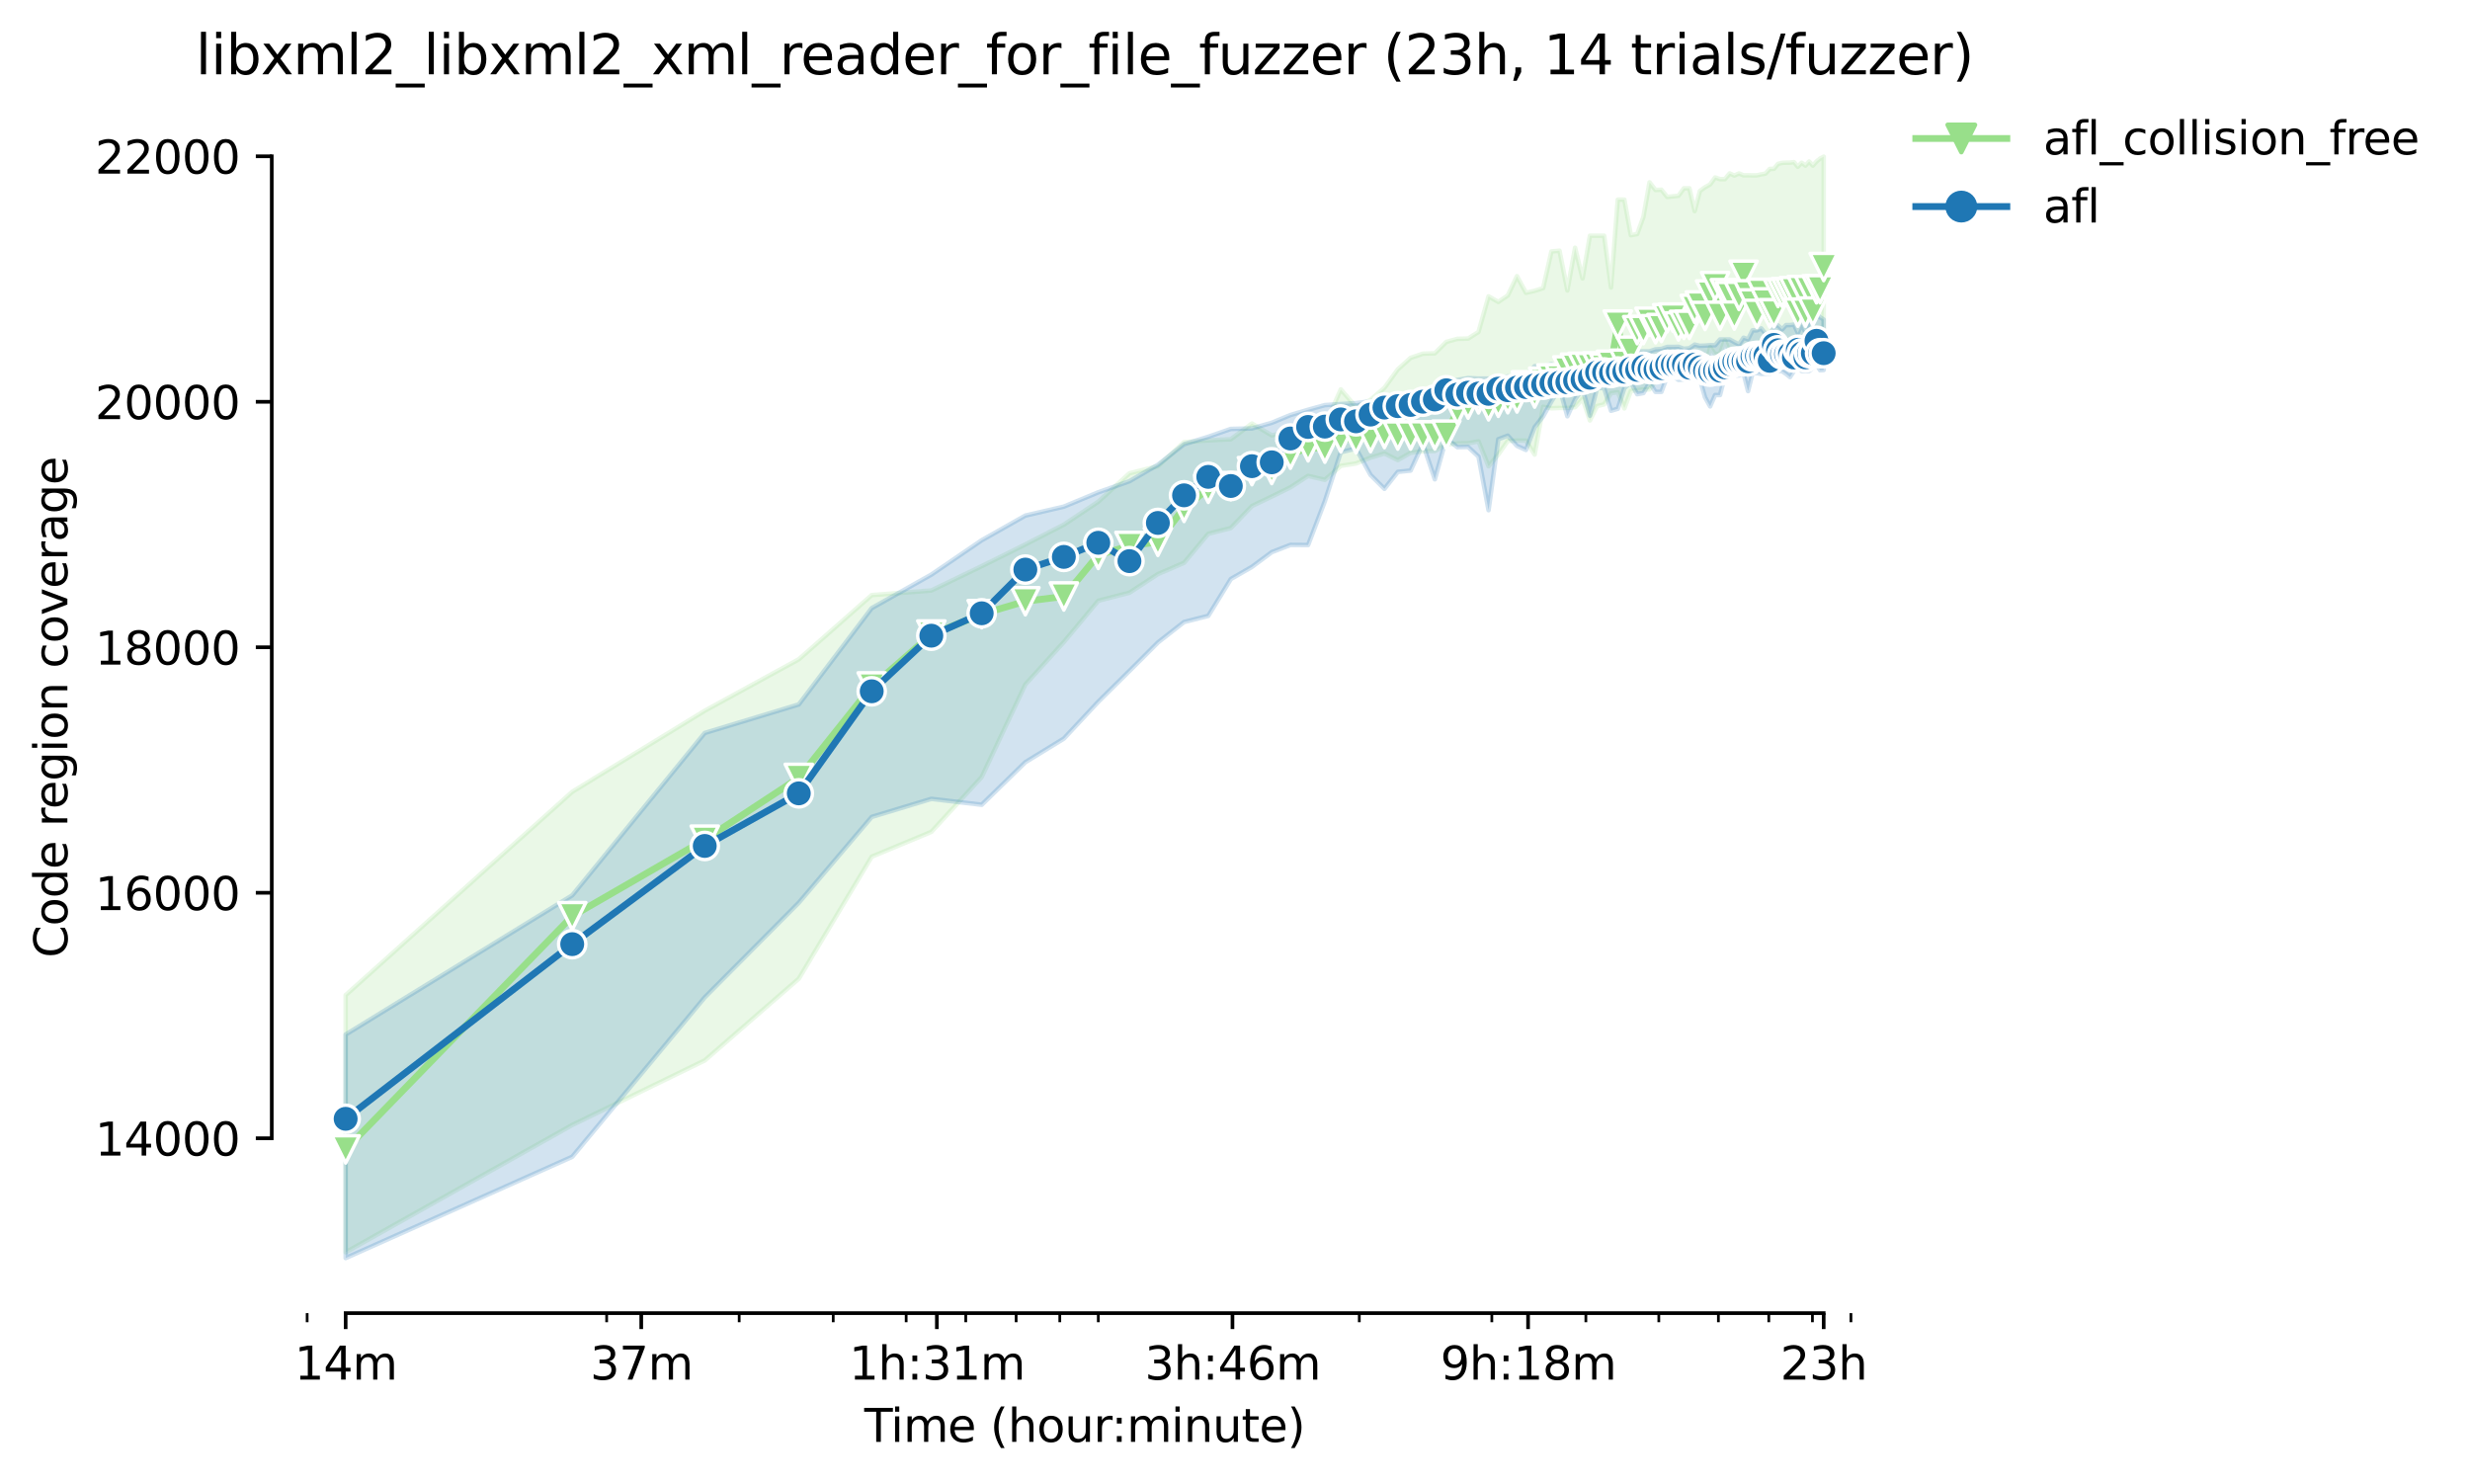 <?xml version="1.0" encoding="utf-8" standalone="no"?>
<!DOCTYPE svg PUBLIC "-//W3C//DTD SVG 1.1//EN"
  "http://www.w3.org/Graphics/SVG/1.1/DTD/svg11.dtd">
<svg height="325.986pt" version="1.1" viewBox="0 0 542.545 325.986" width="542.545pt" xmlns="http://www.w3.org/2000/svg" xmlns:xlink="http://www.w3.org/1999/xlink">
 <defs>
  <style type="text/css">*{stroke-linecap:butt;stroke-linejoin:round;}</style>
 </defs>
 <g id="figure_1">
  <g id="patch_1">
   <path d="M 0 325.986 
L 542.545 325.986 
L 542.545 0 
L 0 0 
z
" style="fill:#ffffff;"/>
  </g>
  <g id="axes_1">
   <g id="patch_2">
    <path d="M 59.691 288.43 
L 416.811 288.43 
L 416.811 22.318 
L 59.691 22.318 
z
" style="fill:#ffffff;"/>
   </g>
   <g id="PolyCollection_1">
    <defs>
     <path d="M 75.923 -107.402 
L 75.923 -50.919 
L 125.69 -78.878 
L 154.801 -93.059 
L 175.456 -111.015 
L 191.477 -137.814 
L 204.568 -143.26 
L 215.635 -155.312 
L 225.223 -175.64 
L 233.679 -184.962 
L 241.244 -194.028 
L 248.087 -195.794 
L 254.334 -199.884 
L 260.081 -202.359 
L 265.402 -208.748 
L 270.355 -209.989 
L 274.989 -214.828 
L 279.342 -216.918 
L 283.446 -218.94 
L 287.328 -221.46 
L 291.01 -220.584 
L 294.513 -223.658 
L 297.853 -224.184 
L 301.045 -225.464 
L 304.101 -226.381 
L 307.032 -224.925 
L 309.848 -226.543 
L 312.557 -226.866 
L 315.168 -226.92 
L 317.688 -228.315 
L 320.122 -228.592 
L 322.476 -228.619 
L 324.756 -229.036 
L 326.965 -223.577 
L 329.108 -226.152 
L 331.19 -229.131 
L 333.212 -229.212 
L 335.179 -229.212 
L 337.094 -226.138 
L 338.959 -236.639 
L 340.777 -236.302 
L 342.55 -236.383 
L 344.28 -236.383 
L 345.969 -236.545 
L 347.62 -238.378 
L 349.233 -233.633 
L 350.811 -236.804 
L 352.356 -237.165 
L 353.867 -239.619 
L 355.348 -239.834 
L 356.798 -236.275 
L 358.22 -240.09 
L 359.614 -240.288 
L 360.982 -240.448 
L 362.324 -240.454 
L 363.641 -242.234 
L 364.935 -242.948 
L 366.206 -244.283 
L 367.454 -244.283 
L 368.682 -244.162 
L 369.888 -246.948 
L 371.075 -244.215 
L 372.243 -246.965 
L 373.391 -246.939 
L 374.522 -244.903 
L 375.635 -249.702 
L 376.731 -248.138 
L 377.811 -248.3 
L 378.875 -251.239 
L 379.923 -248.69 
L 380.956 -248.597 
L 381.974 -248.569 
L 382.979 -246.386 
L 383.969 -249.19 
L 384.946 -249.985 
L 385.91 -248.624 
L 386.861 -251.347 
L 387.799 -249.405 
L 388.726 -249.54 
L 389.64 -247.383 
L 390.543 -249.405 
L 391.435 -249.999 
L 392.316 -251.412 
L 393.186 -251.05 
L 394.046 -251.09 
L 394.896 -250.78 
L 395.736 -251.212 
L 396.566 -250.942 
L 397.386 -251.535 
L 398.198 -251.778 
L 399 -252.385 
L 399.793 -252.776 
L 400.578 -253.773 
L 400.578 -291.572 
L 400.578 -291.572 
L 399.793 -291.154 
L 399 -290.507 
L 398.198 -289.604 
L 397.386 -290.507 
L 396.566 -289.604 
L 395.736 -290.238 
L 394.896 -289.361 
L 394.046 -290.372 
L 393.186 -290.265 
L 392.316 -290.251 
L 391.435 -290.211 
L 390.543 -289.982 
L 389.64 -288.903 
L 388.726 -288.876 
L 387.799 -287.852 
L 386.861 -287.69 
L 385.91 -287.474 
L 384.946 -287.461 
L 383.969 -287.486 
L 382.979 -287.472 
L 381.974 -287.892 
L 380.956 -287.42 
L 379.923 -287.892 
L 378.875 -286.638 
L 377.811 -286.638 
L 376.731 -287.002 
L 375.635 -285.479 
L 374.522 -284.859 
L 373.391 -284.037 
L 372.243 -279.615 
L 371.075 -284.63 
L 369.888 -284.63 
L 368.682 -282.984 
L 367.454 -282.864 
L 366.206 -282.729 
L 364.935 -284.32 
L 363.641 -284.252 
L 362.324 -285.937 
L 360.982 -278.334 
L 359.614 -274.575 
L 358.22 -274.317 
L 356.798 -282.136 
L 355.348 -282.136 
L 353.867 -262.832 
L 352.356 -274.209 
L 350.811 -274.209 
L 349.233 -274.209 
L 347.62 -264.828 
L 345.969 -271.567 
L 344.28 -262.185 
L 342.55 -270.92 
L 340.777 -270.758 
L 338.959 -262.706 
L 337.094 -262.104 
L 335.179 -261.673 
L 333.212 -265.326 
L 331.19 -261.079 
L 329.108 -259.664 
L 326.965 -260.891 
L 324.756 -253.072 
L 322.476 -251.616 
L 320.122 -251.562 
L 317.688 -250.888 
L 315.168 -248.381 
L 312.557 -248.3 
L 309.848 -247.383 
L 307.032 -244.849 
L 304.101 -240.805 
L 301.045 -238.149 
L 297.853 -236.599 
L 294.513 -240.459 
L 291.01 -232.528 
L 287.328 -233.538 
L 283.446 -231.153 
L 279.342 -230.371 
L 274.989 -232.959 
L 270.355 -229.508 
L 265.402 -229.266 
L 260.081 -228.861 
L 254.334 -223.59 
L 248.087 -222.027 
L 241.244 -215.787 
L 233.679 -210.744 
L 225.223 -206.403 
L 215.635 -201.631 
L 204.568 -196.292 
L 191.477 -195.268 
L 175.456 -181.167 
L 154.801 -169.871 
L 125.69 -152.063 
L 75.923 -107.402 
z
" id="m562c00f3a4" style="stroke:#98df8a;stroke-opacity:0.2;"/>
    </defs>
    <g clip-path="url(#p1c5474b314)">
     <use style="fill:#98df8a;fill-opacity:0.2;stroke:#98df8a;stroke-opacity:0.2;" x="0" xlink:href="#m562c00f3a4" y="325.986"/>
    </g>
   </g>
   <g id="PolyCollection_2">
    <defs>
     <path d="M 75.923 -98.748 
L 75.923 -49.652 
L 125.69 -71.895 
L 154.801 -106.917 
L 175.456 -127.704 
L 191.477 -146.55 
L 204.568 -150.513 
L 215.635 -149.219 
L 225.223 -158.569 
L 233.679 -163.751 
L 241.244 -171.852 
L 248.087 -178.62 
L 254.334 -184.861 
L 260.081 -189.364 
L 265.402 -190.712 
L 270.355 -198.8 
L 274.989 -201.469 
L 279.342 -204.704 
L 283.446 -206.295 
L 287.328 -206.268 
L 291.01 -215.893 
L 294.513 -226.65 
L 297.853 -227.477 
L 301.045 -221.667 
L 304.101 -218.616 
L 307.032 -222.337 
L 309.848 -222.625 
L 312.557 -228.484 
L 315.168 -220.706 
L 317.688 -229.724 
L 320.122 -227.756 
L 322.476 -227.81 
L 324.756 -225.693 
L 326.965 -213.925 
L 329.108 -229.508 
L 331.19 -230.29 
L 333.212 -228.047 
L 335.179 -227.158 
L 337.094 -232.15 
L 338.959 -234.55 
L 340.777 -237.799 
L 342.55 -240.751 
L 344.28 -234.55 
L 345.969 -238.254 
L 347.62 -240.612 
L 349.233 -234.685 
L 350.811 -240.751 
L 352.356 -240.751 
L 353.867 -235.763 
L 355.348 -236.195 
L 356.798 -240.751 
L 358.22 -241.964 
L 359.614 -239.403 
L 360.982 -239.646 
L 362.324 -241.937 
L 363.641 -239.915 
L 364.935 -239.915 
L 366.206 -243.299 
L 367.454 -243.347 
L 368.682 -242.557 
L 369.888 -242.638 
L 371.075 -242.638 
L 372.243 -242.665 
L 373.391 -242.665 
L 374.522 -238.702 
L 375.635 -236.725 
L 376.731 -239.214 
L 377.811 -239.214 
L 378.875 -243.447 
L 379.923 -244.104 
L 380.956 -243.47 
L 381.974 -243.528 
L 382.979 -243.973 
L 383.969 -240.077 
L 384.946 -243.99 
L 385.91 -244.04 
L 386.861 -243.851 
L 387.799 -243.905 
L 388.726 -243.819 
L 389.64 -244.499 
L 390.543 -244.49 
L 391.435 -244.472 
L 392.316 -243.861 
L 393.186 -243.164 
L 394.046 -244.499 
L 394.896 -245.813 
L 395.736 -244.499 
L 396.566 -244.499 
L 397.386 -244.499 
L 398.198 -245.2 
L 399 -245.981 
L 399.793 -244.66 
L 400.578 -244.714 
L 400.578 -255.787 
L 400.578 -255.787 
L 399.793 -256.28 
L 399 -257.022 
L 398.198 -256.28 
L 397.386 -255.431 
L 396.566 -252.986 
L 395.736 -254.771 
L 394.896 -252.883 
L 394.046 -254.69 
L 393.186 -254.582 
L 392.316 -254.582 
L 391.435 -253.643 
L 390.543 -254.501 
L 389.64 -254.501 
L 388.726 -251.724 
L 387.799 -252.695 
L 386.861 -253.854 
L 385.91 -253.423 
L 384.946 -253.423 
L 383.969 -251.465 
L 382.979 -251.805 
L 381.974 -250.322 
L 380.956 -250.848 
L 379.923 -251.427 
L 378.875 -251.427 
L 377.811 -251.427 
L 376.731 -250.16 
L 375.635 -250.16 
L 374.522 -250.079 
L 373.391 -250.026 
L 372.243 -250.295 
L 371.075 -249.5 
L 369.888 -249.378 
L 368.682 -249.81 
L 367.454 -249.783 
L 366.206 -249.783 
L 364.935 -249.338 
L 363.641 -249.257 
L 362.324 -248.812 
L 360.982 -248.812 
L 359.614 -248.812 
L 358.22 -248.704 
L 356.798 -248.365 
L 355.348 -248.192 
L 353.867 -246.413 
L 352.356 -246.278 
L 350.811 -246.295 
L 349.233 -246.197 
L 347.62 -244.741 
L 345.969 -244.337 
L 344.28 -243.798 
L 342.55 -243.69 
L 340.777 -245.995 
L 338.959 -245.55 
L 337.094 -245.55 
L 335.179 -243.447 
L 333.212 -242.908 
L 331.19 -243.299 
L 329.108 -242.854 
L 326.965 -242.827 
L 324.756 -242.827 
L 322.476 -242.935 
L 320.122 -242.53 
L 317.688 -242.099 
L 315.168 -240.805 
L 312.557 -239.969 
L 309.848 -239.726 
L 307.032 -238.621 
L 304.101 -238.298 
L 301.045 -237.839 
L 297.853 -237.435 
L 294.513 -237.233 
L 291.01 -237.003 
L 287.328 -235.979 
L 283.446 -234.82 
L 279.342 -233.121 
L 274.989 -231.881 
L 270.355 -231.773 
L 265.402 -230.048 
L 260.081 -228.403 
L 254.334 -223.9 
L 248.087 -220.288 
L 241.244 -217.853 
L 233.679 -214.707 
L 225.223 -212.739 
L 215.635 -207.319 
L 204.568 -199.77 
L 191.477 -192.41 
L 175.456 -171.256 
L 154.801 -164.991 
L 125.69 -129.322 
L 75.923 -98.748 
z
" id="mc8b69f04a1" style="stroke:#1f77b4;stroke-opacity:0.2;"/>
    </defs>
    <g clip-path="url(#p1c5474b314)">
     <use style="fill:#1f77b4;fill-opacity:0.2;stroke:#1f77b4;stroke-opacity:0.2;" x="0" xlink:href="#mc8b69f04a1" y="325.986"/>
    </g>
   </g>
   <g id="matplotlib.axis_1">
    <g id="xtick_1">
     <g id="line2d_1">
      <defs>
       <path d="M 0 0 
L 0 3.5 
" id="m0bc28c2376" style="stroke:#000000;stroke-width:0.8;"/>
      </defs>
      <g>
       <use style="stroke:#000000;stroke-width:0.8;" x="75.923" xlink:href="#m0bc28c2376" y="288.43"/>
      </g>
     </g>
     <g id="text_1">
      <!-- 14m -->
      <g transform="translate(64.691 303.029)scale(0.1 -0.1)">
       <defs>
        <path d="M 794 531 
L 1825 531 
L 1825 4091 
L 703 3866 
L 703 4441 
L 1819 4666 
L 2450 4666 
L 2450 531 
L 3481 531 
L 3481 0 
L 794 0 
L 794 531 
z
" id="DejaVuSans-31" transform="scale(0.016)"/>
        <path d="M 2419 4116 
L 825 1625 
L 2419 1625 
L 2419 4116 
z
M 2253 4666 
L 3047 4666 
L 3047 1625 
L 3713 1625 
L 3713 1100 
L 3047 1100 
L 3047 0 
L 2419 0 
L 2419 1100 
L 313 1100 
L 313 1709 
L 2253 4666 
z
" id="DejaVuSans-34" transform="scale(0.016)"/>
        <path d="M 3328 2828 
Q 3544 3216 3844 3400 
Q 4144 3584 4550 3584 
Q 5097 3584 5394 3201 
Q 5691 2819 5691 2113 
L 5691 0 
L 5113 0 
L 5113 2094 
Q 5113 2597 4934 2840 
Q 4756 3084 4391 3084 
Q 3944 3084 3684 2787 
Q 3425 2491 3425 1978 
L 3425 0 
L 2847 0 
L 2847 2094 
Q 2847 2600 2669 2842 
Q 2491 3084 2119 3084 
Q 1678 3084 1418 2786 
Q 1159 2488 1159 1978 
L 1159 0 
L 581 0 
L 581 3500 
L 1159 3500 
L 1159 2956 
Q 1356 3278 1631 3431 
Q 1906 3584 2284 3584 
Q 2666 3584 2933 3390 
Q 3200 3197 3328 2828 
z
" id="DejaVuSans-6d" transform="scale(0.016)"/>
       </defs>
       <use xlink:href="#DejaVuSans-31"/>
       <use x="63.623" xlink:href="#DejaVuSans-34"/>
       <use x="127.246" xlink:href="#DejaVuSans-6d"/>
      </g>
     </g>
    </g>
    <g id="xtick_2">
     <g id="line2d_2">
      <g>
       <use style="stroke:#000000;stroke-width:0.8;" x="140.854" xlink:href="#m0bc28c2376" y="288.43"/>
      </g>
     </g>
     <g id="text_2">
      <!-- 37m -->
      <g transform="translate(129.622 303.029)scale(0.1 -0.1)">
       <defs>
        <path d="M 2597 2516 
Q 3050 2419 3304 2112 
Q 3559 1806 3559 1356 
Q 3559 666 3084 287 
Q 2609 -91 1734 -91 
Q 1441 -91 1130 -33 
Q 819 25 488 141 
L 488 750 
Q 750 597 1062 519 
Q 1375 441 1716 441 
Q 2309 441 2620 675 
Q 2931 909 2931 1356 
Q 2931 1769 2642 2001 
Q 2353 2234 1838 2234 
L 1294 2234 
L 1294 2753 
L 1863 2753 
Q 2328 2753 2575 2939 
Q 2822 3125 2822 3475 
Q 2822 3834 2567 4026 
Q 2313 4219 1838 4219 
Q 1578 4219 1281 4162 
Q 984 4106 628 3988 
L 628 4550 
Q 988 4650 1302 4700 
Q 1616 4750 1894 4750 
Q 2613 4750 3031 4423 
Q 3450 4097 3450 3541 
Q 3450 3153 3228 2886 
Q 3006 2619 2597 2516 
z
" id="DejaVuSans-33" transform="scale(0.016)"/>
        <path d="M 525 4666 
L 3525 4666 
L 3525 4397 
L 1831 0 
L 1172 0 
L 2766 4134 
L 525 4134 
L 525 4666 
z
" id="DejaVuSans-37" transform="scale(0.016)"/>
       </defs>
       <use xlink:href="#DejaVuSans-33"/>
       <use x="63.623" xlink:href="#DejaVuSans-37"/>
       <use x="127.246" xlink:href="#DejaVuSans-6d"/>
      </g>
     </g>
    </g>
    <g id="xtick_3">
     <g id="line2d_3">
      <g>
       <use style="stroke:#000000;stroke-width:0.8;" x="205.786" xlink:href="#m0bc28c2376" y="288.43"/>
      </g>
     </g>
     <g id="text_3">
      <!-- 1h:31m -->
      <g transform="translate(186.518 303.029)scale(0.1 -0.1)">
       <defs>
        <path d="M 3513 2113 
L 3513 0 
L 2938 0 
L 2938 2094 
Q 2938 2591 2744 2837 
Q 2550 3084 2163 3084 
Q 1697 3084 1428 2787 
Q 1159 2491 1159 1978 
L 1159 0 
L 581 0 
L 581 4863 
L 1159 4863 
L 1159 2956 
Q 1366 3272 1645 3428 
Q 1925 3584 2291 3584 
Q 2894 3584 3203 3211 
Q 3513 2838 3513 2113 
z
" id="DejaVuSans-68" transform="scale(0.016)"/>
        <path d="M 750 794 
L 1409 794 
L 1409 0 
L 750 0 
L 750 794 
z
M 750 3309 
L 1409 3309 
L 1409 2516 
L 750 2516 
L 750 3309 
z
" id="DejaVuSans-3a" transform="scale(0.016)"/>
       </defs>
       <use xlink:href="#DejaVuSans-31"/>
       <use x="63.623" xlink:href="#DejaVuSans-68"/>
       <use x="127.002" xlink:href="#DejaVuSans-3a"/>
       <use x="160.693" xlink:href="#DejaVuSans-33"/>
       <use x="224.316" xlink:href="#DejaVuSans-31"/>
       <use x="287.939" xlink:href="#DejaVuSans-6d"/>
      </g>
     </g>
    </g>
    <g id="xtick_4">
     <g id="line2d_4">
      <g>
       <use style="stroke:#000000;stroke-width:0.8;" x="270.717" xlink:href="#m0bc28c2376" y="288.43"/>
      </g>
     </g>
     <g id="text_4">
      <!-- 3h:46m -->
      <g transform="translate(251.449 303.029)scale(0.1 -0.1)">
       <defs>
        <path d="M 2113 2584 
Q 1688 2584 1439 2293 
Q 1191 2003 1191 1497 
Q 1191 994 1439 701 
Q 1688 409 2113 409 
Q 2538 409 2786 701 
Q 3034 994 3034 1497 
Q 3034 2003 2786 2293 
Q 2538 2584 2113 2584 
z
M 3366 4563 
L 3366 3988 
Q 3128 4100 2886 4159 
Q 2644 4219 2406 4219 
Q 1781 4219 1451 3797 
Q 1122 3375 1075 2522 
Q 1259 2794 1537 2939 
Q 1816 3084 2150 3084 
Q 2853 3084 3261 2657 
Q 3669 2231 3669 1497 
Q 3669 778 3244 343 
Q 2819 -91 2113 -91 
Q 1303 -91 875 529 
Q 447 1150 447 2328 
Q 447 3434 972 4092 
Q 1497 4750 2381 4750 
Q 2619 4750 2861 4703 
Q 3103 4656 3366 4563 
z
" id="DejaVuSans-36" transform="scale(0.016)"/>
       </defs>
       <use xlink:href="#DejaVuSans-33"/>
       <use x="63.623" xlink:href="#DejaVuSans-68"/>
       <use x="127.002" xlink:href="#DejaVuSans-3a"/>
       <use x="160.693" xlink:href="#DejaVuSans-34"/>
       <use x="224.316" xlink:href="#DejaVuSans-36"/>
       <use x="287.939" xlink:href="#DejaVuSans-6d"/>
      </g>
     </g>
    </g>
    <g id="xtick_5">
     <g id="line2d_5">
      <g>
       <use style="stroke:#000000;stroke-width:0.8;" x="335.648" xlink:href="#m0bc28c2376" y="288.43"/>
      </g>
     </g>
     <g id="text_5">
      <!-- 9h:18m -->
      <g transform="translate(316.38 303.029)scale(0.1 -0.1)">
       <defs>
        <path d="M 703 97 
L 703 672 
Q 941 559 1184 500 
Q 1428 441 1663 441 
Q 2288 441 2617 861 
Q 2947 1281 2994 2138 
Q 2813 1869 2534 1725 
Q 2256 1581 1919 1581 
Q 1219 1581 811 2004 
Q 403 2428 403 3163 
Q 403 3881 828 4315 
Q 1253 4750 1959 4750 
Q 2769 4750 3195 4129 
Q 3622 3509 3622 2328 
Q 3622 1225 3098 567 
Q 2575 -91 1691 -91 
Q 1453 -91 1209 -44 
Q 966 3 703 97 
z
M 1959 2075 
Q 2384 2075 2632 2365 
Q 2881 2656 2881 3163 
Q 2881 3666 2632 3958 
Q 2384 4250 1959 4250 
Q 1534 4250 1286 3958 
Q 1038 3666 1038 3163 
Q 1038 2656 1286 2365 
Q 1534 2075 1959 2075 
z
" id="DejaVuSans-39" transform="scale(0.016)"/>
        <path d="M 2034 2216 
Q 1584 2216 1326 1975 
Q 1069 1734 1069 1313 
Q 1069 891 1326 650 
Q 1584 409 2034 409 
Q 2484 409 2743 651 
Q 3003 894 3003 1313 
Q 3003 1734 2745 1975 
Q 2488 2216 2034 2216 
z
M 1403 2484 
Q 997 2584 770 2862 
Q 544 3141 544 3541 
Q 544 4100 942 4425 
Q 1341 4750 2034 4750 
Q 2731 4750 3128 4425 
Q 3525 4100 3525 3541 
Q 3525 3141 3298 2862 
Q 3072 2584 2669 2484 
Q 3125 2378 3379 2068 
Q 3634 1759 3634 1313 
Q 3634 634 3220 271 
Q 2806 -91 2034 -91 
Q 1263 -91 848 271 
Q 434 634 434 1313 
Q 434 1759 690 2068 
Q 947 2378 1403 2484 
z
M 1172 3481 
Q 1172 3119 1398 2916 
Q 1625 2713 2034 2713 
Q 2441 2713 2670 2916 
Q 2900 3119 2900 3481 
Q 2900 3844 2670 4047 
Q 2441 4250 2034 4250 
Q 1625 4250 1398 4047 
Q 1172 3844 1172 3481 
z
" id="DejaVuSans-38" transform="scale(0.016)"/>
       </defs>
       <use xlink:href="#DejaVuSans-39"/>
       <use x="63.623" xlink:href="#DejaVuSans-68"/>
       <use x="127.002" xlink:href="#DejaVuSans-3a"/>
       <use x="160.693" xlink:href="#DejaVuSans-31"/>
       <use x="224.316" xlink:href="#DejaVuSans-38"/>
       <use x="287.939" xlink:href="#DejaVuSans-6d"/>
      </g>
     </g>
    </g>
    <g id="xtick_6">
     <g id="line2d_6">
      <g>
       <use style="stroke:#000000;stroke-width:0.8;" x="400.579" xlink:href="#m0bc28c2376" y="288.43"/>
      </g>
     </g>
     <g id="text_6">
      <!-- 23h -->
      <g transform="translate(391.048 303.029)scale(0.1 -0.1)">
       <defs>
        <path d="M 1228 531 
L 3431 531 
L 3431 0 
L 469 0 
L 469 531 
Q 828 903 1448 1529 
Q 2069 2156 2228 2338 
Q 2531 2678 2651 2914 
Q 2772 3150 2772 3378 
Q 2772 3750 2511 3984 
Q 2250 4219 1831 4219 
Q 1534 4219 1204 4116 
Q 875 4013 500 3803 
L 500 4441 
Q 881 4594 1212 4672 
Q 1544 4750 1819 4750 
Q 2544 4750 2975 4387 
Q 3406 4025 3406 3419 
Q 3406 3131 3298 2873 
Q 3191 2616 2906 2266 
Q 2828 2175 2409 1742 
Q 1991 1309 1228 531 
z
" id="DejaVuSans-32" transform="scale(0.016)"/>
       </defs>
       <use xlink:href="#DejaVuSans-32"/>
       <use x="63.623" xlink:href="#DejaVuSans-33"/>
       <use x="127.246" xlink:href="#DejaVuSans-68"/>
      </g>
     </g>
    </g>
    <g id="xtick_7">
     <g id="line2d_7">
      <defs>
       <path d="M 0 0 
L 0 2 
" id="maf98f95340" style="stroke:#000000;stroke-width:0.6;"/>
      </defs>
      <g>
       <use style="stroke:#000000;stroke-width:0.6;" x="67.467" xlink:href="#maf98f95340" y="288.43"/>
      </g>
     </g>
    </g>
    <g id="xtick_8">
     <g id="line2d_8">
      <g>
       <use style="stroke:#000000;stroke-width:0.6;" x="133.254" xlink:href="#maf98f95340" y="288.43"/>
      </g>
     </g>
    </g>
    <g id="xtick_9">
     <g id="line2d_9">
      <g>
       <use style="stroke:#000000;stroke-width:0.6;" x="162.366" xlink:href="#maf98f95340" y="288.43"/>
      </g>
     </g>
    </g>
    <g id="xtick_10">
     <g id="line2d_10">
      <g>
       <use style="stroke:#000000;stroke-width:0.6;" x="183.021" xlink:href="#maf98f95340" y="288.43"/>
      </g>
     </g>
    </g>
    <g id="xtick_11">
     <g id="line2d_11">
      <g>
       <use style="stroke:#000000;stroke-width:0.6;" x="199.042" xlink:href="#maf98f95340" y="288.43"/>
      </g>
     </g>
    </g>
    <g id="xtick_12">
     <g id="line2d_12">
      <g>
       <use style="stroke:#000000;stroke-width:0.6;" x="212.132" xlink:href="#maf98f95340" y="288.43"/>
      </g>
     </g>
    </g>
    <g id="xtick_13">
     <g id="line2d_13">
      <g>
       <use style="stroke:#000000;stroke-width:0.6;" x="223.2" xlink:href="#maf98f95340" y="288.43"/>
      </g>
     </g>
    </g>
    <g id="xtick_14">
     <g id="line2d_14">
      <g>
       <use style="stroke:#000000;stroke-width:0.6;" x="232.787" xlink:href="#maf98f95340" y="288.43"/>
      </g>
     </g>
    </g>
    <g id="xtick_15">
     <g id="line2d_15">
      <g>
       <use style="stroke:#000000;stroke-width:0.6;" x="241.244" xlink:href="#maf98f95340" y="288.43"/>
      </g>
     </g>
    </g>
    <g id="xtick_16">
     <g id="line2d_16">
      <g>
       <use style="stroke:#000000;stroke-width:0.6;" x="298.575" xlink:href="#maf98f95340" y="288.43"/>
      </g>
     </g>
    </g>
    <g id="xtick_17">
     <g id="line2d_17">
      <g>
       <use style="stroke:#000000;stroke-width:0.6;" x="327.687" xlink:href="#maf98f95340" y="288.43"/>
      </g>
     </g>
    </g>
    <g id="xtick_18">
     <g id="line2d_18">
      <g>
       <use style="stroke:#000000;stroke-width:0.6;" x="348.341" xlink:href="#maf98f95340" y="288.43"/>
      </g>
     </g>
    </g>
    <g id="xtick_19">
     <g id="line2d_19">
      <g>
       <use style="stroke:#000000;stroke-width:0.6;" x="364.363" xlink:href="#maf98f95340" y="288.43"/>
      </g>
     </g>
    </g>
    <g id="xtick_20">
     <g id="line2d_20">
      <g>
       <use style="stroke:#000000;stroke-width:0.6;" x="377.453" xlink:href="#maf98f95340" y="288.43"/>
      </g>
     </g>
    </g>
    <g id="xtick_21">
     <g id="line2d_21">
      <g>
       <use style="stroke:#000000;stroke-width:0.6;" x="388.521" xlink:href="#maf98f95340" y="288.43"/>
      </g>
     </g>
    </g>
    <g id="xtick_22">
     <g id="line2d_22">
      <g>
       <use style="stroke:#000000;stroke-width:0.6;" x="398.108" xlink:href="#maf98f95340" y="288.43"/>
      </g>
     </g>
    </g>
    <g id="xtick_23">
     <g id="line2d_23">
      <g>
       <use style="stroke:#000000;stroke-width:0.6;" x="406.565" xlink:href="#maf98f95340" y="288.43"/>
      </g>
     </g>
    </g>
    <g id="text_7">
     <!-- Time (hour:minute) -->
     <g transform="translate(189.844 316.707)scale(0.1 -0.1)">
      <defs>
       <path d="M -19 4666 
L 3928 4666 
L 3928 4134 
L 2272 4134 
L 2272 0 
L 1638 0 
L 1638 4134 
L -19 4134 
L -19 4666 
z
" id="DejaVuSans-54" transform="scale(0.016)"/>
       <path d="M 603 3500 
L 1178 3500 
L 1178 0 
L 603 0 
L 603 3500 
z
M 603 4863 
L 1178 4863 
L 1178 4134 
L 603 4134 
L 603 4863 
z
" id="DejaVuSans-69" transform="scale(0.016)"/>
       <path d="M 3597 1894 
L 3597 1613 
L 953 1613 
Q 991 1019 1311 708 
Q 1631 397 2203 397 
Q 2534 397 2845 478 
Q 3156 559 3463 722 
L 3463 178 
Q 3153 47 2828 -22 
Q 2503 -91 2169 -91 
Q 1331 -91 842 396 
Q 353 884 353 1716 
Q 353 2575 817 3079 
Q 1281 3584 2069 3584 
Q 2775 3584 3186 3129 
Q 3597 2675 3597 1894 
z
M 3022 2063 
Q 3016 2534 2758 2815 
Q 2500 3097 2075 3097 
Q 1594 3097 1305 2825 
Q 1016 2553 972 2059 
L 3022 2063 
z
" id="DejaVuSans-65" transform="scale(0.016)"/>
       <path id="DejaVuSans-20" transform="scale(0.016)"/>
       <path d="M 1984 4856 
Q 1566 4138 1362 3434 
Q 1159 2731 1159 2009 
Q 1159 1288 1364 580 
Q 1569 -128 1984 -844 
L 1484 -844 
Q 1016 -109 783 600 
Q 550 1309 550 2009 
Q 550 2706 781 3412 
Q 1013 4119 1484 4856 
L 1984 4856 
z
" id="DejaVuSans-28" transform="scale(0.016)"/>
       <path d="M 1959 3097 
Q 1497 3097 1228 2736 
Q 959 2375 959 1747 
Q 959 1119 1226 758 
Q 1494 397 1959 397 
Q 2419 397 2687 759 
Q 2956 1122 2956 1747 
Q 2956 2369 2687 2733 
Q 2419 3097 1959 3097 
z
M 1959 3584 
Q 2709 3584 3137 3096 
Q 3566 2609 3566 1747 
Q 3566 888 3137 398 
Q 2709 -91 1959 -91 
Q 1206 -91 779 398 
Q 353 888 353 1747 
Q 353 2609 779 3096 
Q 1206 3584 1959 3584 
z
" id="DejaVuSans-6f" transform="scale(0.016)"/>
       <path d="M 544 1381 
L 544 3500 
L 1119 3500 
L 1119 1403 
Q 1119 906 1312 657 
Q 1506 409 1894 409 
Q 2359 409 2629 706 
Q 2900 1003 2900 1516 
L 2900 3500 
L 3475 3500 
L 3475 0 
L 2900 0 
L 2900 538 
Q 2691 219 2414 64 
Q 2138 -91 1772 -91 
Q 1169 -91 856 284 
Q 544 659 544 1381 
z
M 1991 3584 
L 1991 3584 
z
" id="DejaVuSans-75" transform="scale(0.016)"/>
       <path d="M 2631 2963 
Q 2534 3019 2420 3045 
Q 2306 3072 2169 3072 
Q 1681 3072 1420 2755 
Q 1159 2438 1159 1844 
L 1159 0 
L 581 0 
L 581 3500 
L 1159 3500 
L 1159 2956 
Q 1341 3275 1631 3429 
Q 1922 3584 2338 3584 
Q 2397 3584 2469 3576 
Q 2541 3569 2628 3553 
L 2631 2963 
z
" id="DejaVuSans-72" transform="scale(0.016)"/>
       <path d="M 3513 2113 
L 3513 0 
L 2938 0 
L 2938 2094 
Q 2938 2591 2744 2837 
Q 2550 3084 2163 3084 
Q 1697 3084 1428 2787 
Q 1159 2491 1159 1978 
L 1159 0 
L 581 0 
L 581 3500 
L 1159 3500 
L 1159 2956 
Q 1366 3272 1645 3428 
Q 1925 3584 2291 3584 
Q 2894 3584 3203 3211 
Q 3513 2838 3513 2113 
z
" id="DejaVuSans-6e" transform="scale(0.016)"/>
       <path d="M 1172 4494 
L 1172 3500 
L 2356 3500 
L 2356 3053 
L 1172 3053 
L 1172 1153 
Q 1172 725 1289 603 
Q 1406 481 1766 481 
L 2356 481 
L 2356 0 
L 1766 0 
Q 1100 0 847 248 
Q 594 497 594 1153 
L 594 3053 
L 172 3053 
L 172 3500 
L 594 3500 
L 594 4494 
L 1172 4494 
z
" id="DejaVuSans-74" transform="scale(0.016)"/>
       <path d="M 513 4856 
L 1013 4856 
Q 1481 4119 1714 3412 
Q 1947 2706 1947 2009 
Q 1947 1309 1714 600 
Q 1481 -109 1013 -844 
L 513 -844 
Q 928 -128 1133 580 
Q 1338 1288 1338 2009 
Q 1338 2731 1133 3434 
Q 928 4138 513 4856 
z
" id="DejaVuSans-29" transform="scale(0.016)"/>
      </defs>
      <use xlink:href="#DejaVuSans-54"/>
      <use x="57.959" xlink:href="#DejaVuSans-69"/>
      <use x="85.742" xlink:href="#DejaVuSans-6d"/>
      <use x="183.154" xlink:href="#DejaVuSans-65"/>
      <use x="244.678" xlink:href="#DejaVuSans-20"/>
      <use x="276.465" xlink:href="#DejaVuSans-28"/>
      <use x="315.479" xlink:href="#DejaVuSans-68"/>
      <use x="378.857" xlink:href="#DejaVuSans-6f"/>
      <use x="440.039" xlink:href="#DejaVuSans-75"/>
      <use x="503.418" xlink:href="#DejaVuSans-72"/>
      <use x="542.781" xlink:href="#DejaVuSans-3a"/>
      <use x="576.473" xlink:href="#DejaVuSans-6d"/>
      <use x="673.885" xlink:href="#DejaVuSans-69"/>
      <use x="701.668" xlink:href="#DejaVuSans-6e"/>
      <use x="765.047" xlink:href="#DejaVuSans-75"/>
      <use x="828.426" xlink:href="#DejaVuSans-74"/>
      <use x="867.635" xlink:href="#DejaVuSans-65"/>
      <use x="929.158" xlink:href="#DejaVuSans-29"/>
     </g>
    </g>
   </g>
   <g id="matplotlib.axis_2">
    <g id="ytick_1">
     <g id="line2d_24">
      <defs>
       <path d="M 0 0 
L -3.5 0 
" id="m584557de85" style="stroke:#000000;stroke-width:0.8;"/>
      </defs>
      <g>
       <use style="stroke:#000000;stroke-width:0.8;" x="59.691" xlink:href="#m584557de85" y="250.02"/>
      </g>
     </g>
     <g id="text_8">
      <!-- 14000 -->
      <g transform="translate(20.878 253.82)scale(0.1 -0.1)">
       <defs>
        <path d="M 2034 4250 
Q 1547 4250 1301 3770 
Q 1056 3291 1056 2328 
Q 1056 1369 1301 889 
Q 1547 409 2034 409 
Q 2525 409 2770 889 
Q 3016 1369 3016 2328 
Q 3016 3291 2770 3770 
Q 2525 4250 2034 4250 
z
M 2034 4750 
Q 2819 4750 3233 4129 
Q 3647 3509 3647 2328 
Q 3647 1150 3233 529 
Q 2819 -91 2034 -91 
Q 1250 -91 836 529 
Q 422 1150 422 2328 
Q 422 3509 836 4129 
Q 1250 4750 2034 4750 
z
" id="DejaVuSans-30" transform="scale(0.016)"/>
       </defs>
       <use xlink:href="#DejaVuSans-31"/>
       <use x="63.623" xlink:href="#DejaVuSans-34"/>
       <use x="127.246" xlink:href="#DejaVuSans-30"/>
       <use x="190.869" xlink:href="#DejaVuSans-30"/>
       <use x="254.492" xlink:href="#DejaVuSans-30"/>
      </g>
     </g>
    </g>
    <g id="ytick_2">
     <g id="line2d_25">
      <g>
       <use style="stroke:#000000;stroke-width:0.8;" x="59.691" xlink:href="#m584557de85" y="196.099"/>
      </g>
     </g>
     <g id="text_9">
      <!-- 16000 -->
      <g transform="translate(20.878 199.898)scale(0.1 -0.1)">
       <use xlink:href="#DejaVuSans-31"/>
       <use x="63.623" xlink:href="#DejaVuSans-36"/>
       <use x="127.246" xlink:href="#DejaVuSans-30"/>
       <use x="190.869" xlink:href="#DejaVuSans-30"/>
       <use x="254.492" xlink:href="#DejaVuSans-30"/>
      </g>
     </g>
    </g>
    <g id="ytick_3">
     <g id="line2d_26">
      <g>
       <use style="stroke:#000000;stroke-width:0.8;" x="59.691" xlink:href="#m584557de85" y="142.177"/>
      </g>
     </g>
     <g id="text_10">
      <!-- 18000 -->
      <g transform="translate(20.878 145.976)scale(0.1 -0.1)">
       <use xlink:href="#DejaVuSans-31"/>
       <use x="63.623" xlink:href="#DejaVuSans-38"/>
       <use x="127.246" xlink:href="#DejaVuSans-30"/>
       <use x="190.869" xlink:href="#DejaVuSans-30"/>
       <use x="254.492" xlink:href="#DejaVuSans-30"/>
      </g>
     </g>
    </g>
    <g id="ytick_4">
     <g id="line2d_27">
      <g>
       <use style="stroke:#000000;stroke-width:0.8;" x="59.691" xlink:href="#m584557de85" y="88.255"/>
      </g>
     </g>
     <g id="text_11">
      <!-- 20000 -->
      <g transform="translate(20.878 92.054)scale(0.1 -0.1)">
       <use xlink:href="#DejaVuSans-32"/>
       <use x="63.623" xlink:href="#DejaVuSans-30"/>
       <use x="127.246" xlink:href="#DejaVuSans-30"/>
       <use x="190.869" xlink:href="#DejaVuSans-30"/>
       <use x="254.492" xlink:href="#DejaVuSans-30"/>
      </g>
     </g>
    </g>
    <g id="ytick_5">
     <g id="line2d_28">
      <g>
       <use style="stroke:#000000;stroke-width:0.8;" x="59.691" xlink:href="#m584557de85" y="34.333"/>
      </g>
     </g>
     <g id="text_12">
      <!-- 22000 -->
      <g transform="translate(20.878 38.132)scale(0.1 -0.1)">
       <use xlink:href="#DejaVuSans-32"/>
       <use x="63.623" xlink:href="#DejaVuSans-32"/>
       <use x="127.246" xlink:href="#DejaVuSans-30"/>
       <use x="190.869" xlink:href="#DejaVuSans-30"/>
       <use x="254.492" xlink:href="#DejaVuSans-30"/>
      </g>
     </g>
    </g>
    <g id="text_13">
     <!-- Code region coverage -->
     <g transform="translate(14.798 210.38)rotate(-90)scale(0.1 -0.1)">
      <defs>
       <path d="M 4122 4306 
L 4122 3641 
Q 3803 3938 3442 4084 
Q 3081 4231 2675 4231 
Q 1875 4231 1450 3742 
Q 1025 3253 1025 2328 
Q 1025 1406 1450 917 
Q 1875 428 2675 428 
Q 3081 428 3442 575 
Q 3803 722 4122 1019 
L 4122 359 
Q 3791 134 3420 21 
Q 3050 -91 2638 -91 
Q 1578 -91 968 557 
Q 359 1206 359 2328 
Q 359 3453 968 4101 
Q 1578 4750 2638 4750 
Q 3056 4750 3426 4639 
Q 3797 4528 4122 4306 
z
" id="DejaVuSans-43" transform="scale(0.016)"/>
       <path d="M 2906 2969 
L 2906 4863 
L 3481 4863 
L 3481 0 
L 2906 0 
L 2906 525 
Q 2725 213 2448 61 
Q 2172 -91 1784 -91 
Q 1150 -91 751 415 
Q 353 922 353 1747 
Q 353 2572 751 3078 
Q 1150 3584 1784 3584 
Q 2172 3584 2448 3432 
Q 2725 3281 2906 2969 
z
M 947 1747 
Q 947 1113 1208 752 
Q 1469 391 1925 391 
Q 2381 391 2643 752 
Q 2906 1113 2906 1747 
Q 2906 2381 2643 2742 
Q 2381 3103 1925 3103 
Q 1469 3103 1208 2742 
Q 947 2381 947 1747 
z
" id="DejaVuSans-64" transform="scale(0.016)"/>
       <path d="M 2906 1791 
Q 2906 2416 2648 2759 
Q 2391 3103 1925 3103 
Q 1463 3103 1205 2759 
Q 947 2416 947 1791 
Q 947 1169 1205 825 
Q 1463 481 1925 481 
Q 2391 481 2648 825 
Q 2906 1169 2906 1791 
z
M 3481 434 
Q 3481 -459 3084 -895 
Q 2688 -1331 1869 -1331 
Q 1566 -1331 1297 -1286 
Q 1028 -1241 775 -1147 
L 775 -588 
Q 1028 -725 1275 -790 
Q 1522 -856 1778 -856 
Q 2344 -856 2625 -561 
Q 2906 -266 2906 331 
L 2906 616 
Q 2728 306 2450 153 
Q 2172 0 1784 0 
Q 1141 0 747 490 
Q 353 981 353 1791 
Q 353 2603 747 3093 
Q 1141 3584 1784 3584 
Q 2172 3584 2450 3431 
Q 2728 3278 2906 2969 
L 2906 3500 
L 3481 3500 
L 3481 434 
z
" id="DejaVuSans-67" transform="scale(0.016)"/>
       <path d="M 3122 3366 
L 3122 2828 
Q 2878 2963 2633 3030 
Q 2388 3097 2138 3097 
Q 1578 3097 1268 2742 
Q 959 2388 959 1747 
Q 959 1106 1268 751 
Q 1578 397 2138 397 
Q 2388 397 2633 464 
Q 2878 531 3122 666 
L 3122 134 
Q 2881 22 2623 -34 
Q 2366 -91 2075 -91 
Q 1284 -91 818 406 
Q 353 903 353 1747 
Q 353 2603 823 3093 
Q 1294 3584 2113 3584 
Q 2378 3584 2631 3529 
Q 2884 3475 3122 3366 
z
" id="DejaVuSans-63" transform="scale(0.016)"/>
       <path d="M 191 3500 
L 800 3500 
L 1894 563 
L 2988 3500 
L 3597 3500 
L 2284 0 
L 1503 0 
L 191 3500 
z
" id="DejaVuSans-76" transform="scale(0.016)"/>
       <path d="M 2194 1759 
Q 1497 1759 1228 1600 
Q 959 1441 959 1056 
Q 959 750 1161 570 
Q 1363 391 1709 391 
Q 2188 391 2477 730 
Q 2766 1069 2766 1631 
L 2766 1759 
L 2194 1759 
z
M 3341 1997 
L 3341 0 
L 2766 0 
L 2766 531 
Q 2569 213 2275 61 
Q 1981 -91 1556 -91 
Q 1019 -91 701 211 
Q 384 513 384 1019 
Q 384 1609 779 1909 
Q 1175 2209 1959 2209 
L 2766 2209 
L 2766 2266 
Q 2766 2663 2505 2880 
Q 2244 3097 1772 3097 
Q 1472 3097 1187 3025 
Q 903 2953 641 2809 
L 641 3341 
Q 956 3463 1253 3523 
Q 1550 3584 1831 3584 
Q 2591 3584 2966 3190 
Q 3341 2797 3341 1997 
z
" id="DejaVuSans-61" transform="scale(0.016)"/>
      </defs>
      <use xlink:href="#DejaVuSans-43"/>
      <use x="69.824" xlink:href="#DejaVuSans-6f"/>
      <use x="131.006" xlink:href="#DejaVuSans-64"/>
      <use x="194.482" xlink:href="#DejaVuSans-65"/>
      <use x="256.006" xlink:href="#DejaVuSans-20"/>
      <use x="287.793" xlink:href="#DejaVuSans-72"/>
      <use x="326.656" xlink:href="#DejaVuSans-65"/>
      <use x="388.18" xlink:href="#DejaVuSans-67"/>
      <use x="451.656" xlink:href="#DejaVuSans-69"/>
      <use x="479.439" xlink:href="#DejaVuSans-6f"/>
      <use x="540.621" xlink:href="#DejaVuSans-6e"/>
      <use x="604" xlink:href="#DejaVuSans-20"/>
      <use x="635.787" xlink:href="#DejaVuSans-63"/>
      <use x="690.768" xlink:href="#DejaVuSans-6f"/>
      <use x="751.949" xlink:href="#DejaVuSans-76"/>
      <use x="811.129" xlink:href="#DejaVuSans-65"/>
      <use x="872.652" xlink:href="#DejaVuSans-72"/>
      <use x="913.766" xlink:href="#DejaVuSans-61"/>
      <use x="975.045" xlink:href="#DejaVuSans-67"/>
      <use x="1038.521" xlink:href="#DejaVuSans-65"/>
     </g>
    </g>
   </g>
   <g id="line2d_29">
    <path clip-path="url(#p1c5474b314)" d="M 75.923 252.474 
L 125.69 201.235 
L 154.801 184.438 
L 175.456 170.863 
L 191.477 150.777 
L 204.568 139.373 
L 215.635 134.897 
L 225.223 132.066 
L 233.679 131.015 
L 241.244 121.889 
L 248.087 119.921 
L 254.334 119.017 
L 260.081 111.563 
L 265.402 107.37 
L 270.355 106.777 
L 274.989 103.488 
L 279.342 103.245 
L 283.446 99.875 
L 287.328 98.257 
L 291.01 98.554 
L 294.513 96.276 
L 297.853 96.492 
L 301.045 96.235 
L 304.101 95.346 
L 307.032 95.669 
L 309.848 95.669 
L 312.557 95.642 
L 315.168 95.642 
L 317.688 95.481 
L 320.122 90.088 
L 322.476 88.875 
L 324.756 87.729 
L 326.965 89.253 
L 329.108 88.471 
L 331.19 87.689 
L 333.212 87.527 
L 335.179 84.642 
L 337.094 86.449 
L 338.959 83.847 
L 340.777 83.132 
L 342.55 83.105 
L 344.28 81.367 
L 345.969 80.76 
L 347.62 80.558 
L 349.233 80.652 
L 350.811 80.504 
L 352.356 80.76 
L 353.867 80.113 
L 355.348 71.297 
L 356.798 79.897 
L 358.22 77.039 
L 359.614 72.523 
L 360.982 72.51 
L 362.324 70.677 
L 363.641 72.321 
L 364.935 72.052 
L 366.206 69.895 
L 367.454 69.76 
L 368.682 71.701 
L 369.888 71.364 
L 371.075 71.364 
L 372.243 67.846 
L 373.391 67.104 
L 374.522 69.409 
L 375.635 64.691 
L 376.731 62.844 
L 377.811 69.382 
L 378.875 64.395 
L 379.923 65.042 
L 380.956 69.328 
L 381.974 65.015 
L 382.979 60.35 
L 383.969 64.651 
L 384.946 66.659 
L 385.91 68.951 
L 386.861 64.314 
L 387.799 66.43 
L 388.726 68.843 
L 389.64 68.843 
L 390.543 64.354 
L 391.435 64.327 
L 392.316 64.179 
L 393.186 64.179 
L 394.046 63.95 
L 394.896 68.681 
L 395.736 63.707 
L 396.566 68.681 
L 397.386 63.707 
L 398.198 68.439 
L 399 63.545 
L 399.793 63.545 
L 400.578 58.652 
" style="fill:none;stroke:#98df8a;stroke-linecap:square;stroke-width:1.5;"/>
    <defs>
     <path d="M -0 3 
L 3 -3 
L -3 -3 
z
" id="m298b42bab7" style="stroke:#ffffff;stroke-linejoin:miter;stroke-width:0.75;"/>
    </defs>
    <g clip-path="url(#p1c5474b314)">
     <use style="fill:#98df8a;stroke:#ffffff;stroke-linejoin:miter;stroke-width:0.75;" x="75.923" xlink:href="#m298b42bab7" y="252.474"/>
     <use style="fill:#98df8a;stroke:#ffffff;stroke-linejoin:miter;stroke-width:0.75;" x="125.69" xlink:href="#m298b42bab7" y="201.235"/>
     <use style="fill:#98df8a;stroke:#ffffff;stroke-linejoin:miter;stroke-width:0.75;" x="154.801" xlink:href="#m298b42bab7" y="184.438"/>
     <use style="fill:#98df8a;stroke:#ffffff;stroke-linejoin:miter;stroke-width:0.75;" x="175.456" xlink:href="#m298b42bab7" y="170.863"/>
     <use style="fill:#98df8a;stroke:#ffffff;stroke-linejoin:miter;stroke-width:0.75;" x="191.477" xlink:href="#m298b42bab7" y="150.777"/>
     <use style="fill:#98df8a;stroke:#ffffff;stroke-linejoin:miter;stroke-width:0.75;" x="204.568" xlink:href="#m298b42bab7" y="139.373"/>
     <use style="fill:#98df8a;stroke:#ffffff;stroke-linejoin:miter;stroke-width:0.75;" x="215.635" xlink:href="#m298b42bab7" y="134.897"/>
     <use style="fill:#98df8a;stroke:#ffffff;stroke-linejoin:miter;stroke-width:0.75;" x="225.223" xlink:href="#m298b42bab7" y="132.066"/>
     <use style="fill:#98df8a;stroke:#ffffff;stroke-linejoin:miter;stroke-width:0.75;" x="233.679" xlink:href="#m298b42bab7" y="131.015"/>
     <use style="fill:#98df8a;stroke:#ffffff;stroke-linejoin:miter;stroke-width:0.75;" x="241.244" xlink:href="#m298b42bab7" y="121.889"/>
     <use style="fill:#98df8a;stroke:#ffffff;stroke-linejoin:miter;stroke-width:0.75;" x="248.087" xlink:href="#m298b42bab7" y="119.921"/>
     <use style="fill:#98df8a;stroke:#ffffff;stroke-linejoin:miter;stroke-width:0.75;" x="254.334" xlink:href="#m298b42bab7" y="119.017"/>
     <use style="fill:#98df8a;stroke:#ffffff;stroke-linejoin:miter;stroke-width:0.75;" x="260.081" xlink:href="#m298b42bab7" y="111.563"/>
     <use style="fill:#98df8a;stroke:#ffffff;stroke-linejoin:miter;stroke-width:0.75;" x="265.402" xlink:href="#m298b42bab7" y="107.37"/>
     <use style="fill:#98df8a;stroke:#ffffff;stroke-linejoin:miter;stroke-width:0.75;" x="270.355" xlink:href="#m298b42bab7" y="106.777"/>
     <use style="fill:#98df8a;stroke:#ffffff;stroke-linejoin:miter;stroke-width:0.75;" x="274.989" xlink:href="#m298b42bab7" y="103.488"/>
     <use style="fill:#98df8a;stroke:#ffffff;stroke-linejoin:miter;stroke-width:0.75;" x="279.342" xlink:href="#m298b42bab7" y="103.245"/>
     <use style="fill:#98df8a;stroke:#ffffff;stroke-linejoin:miter;stroke-width:0.75;" x="283.446" xlink:href="#m298b42bab7" y="99.875"/>
     <use style="fill:#98df8a;stroke:#ffffff;stroke-linejoin:miter;stroke-width:0.75;" x="287.328" xlink:href="#m298b42bab7" y="98.257"/>
     <use style="fill:#98df8a;stroke:#ffffff;stroke-linejoin:miter;stroke-width:0.75;" x="291.01" xlink:href="#m298b42bab7" y="98.554"/>
     <use style="fill:#98df8a;stroke:#ffffff;stroke-linejoin:miter;stroke-width:0.75;" x="294.513" xlink:href="#m298b42bab7" y="96.276"/>
     <use style="fill:#98df8a;stroke:#ffffff;stroke-linejoin:miter;stroke-width:0.75;" x="297.853" xlink:href="#m298b42bab7" y="96.492"/>
     <use style="fill:#98df8a;stroke:#ffffff;stroke-linejoin:miter;stroke-width:0.75;" x="301.045" xlink:href="#m298b42bab7" y="96.235"/>
     <use style="fill:#98df8a;stroke:#ffffff;stroke-linejoin:miter;stroke-width:0.75;" x="304.101" xlink:href="#m298b42bab7" y="95.346"/>
     <use style="fill:#98df8a;stroke:#ffffff;stroke-linejoin:miter;stroke-width:0.75;" x="307.032" xlink:href="#m298b42bab7" y="95.669"/>
     <use style="fill:#98df8a;stroke:#ffffff;stroke-linejoin:miter;stroke-width:0.75;" x="309.848" xlink:href="#m298b42bab7" y="95.669"/>
     <use style="fill:#98df8a;stroke:#ffffff;stroke-linejoin:miter;stroke-width:0.75;" x="312.557" xlink:href="#m298b42bab7" y="95.642"/>
     <use style="fill:#98df8a;stroke:#ffffff;stroke-linejoin:miter;stroke-width:0.75;" x="315.168" xlink:href="#m298b42bab7" y="95.642"/>
     <use style="fill:#98df8a;stroke:#ffffff;stroke-linejoin:miter;stroke-width:0.75;" x="317.688" xlink:href="#m298b42bab7" y="95.481"/>
     <use style="fill:#98df8a;stroke:#ffffff;stroke-linejoin:miter;stroke-width:0.75;" x="320.122" xlink:href="#m298b42bab7" y="90.088"/>
     <use style="fill:#98df8a;stroke:#ffffff;stroke-linejoin:miter;stroke-width:0.75;" x="322.476" xlink:href="#m298b42bab7" y="88.875"/>
     <use style="fill:#98df8a;stroke:#ffffff;stroke-linejoin:miter;stroke-width:0.75;" x="324.756" xlink:href="#m298b42bab7" y="87.729"/>
     <use style="fill:#98df8a;stroke:#ffffff;stroke-linejoin:miter;stroke-width:0.75;" x="326.965" xlink:href="#m298b42bab7" y="89.253"/>
     <use style="fill:#98df8a;stroke:#ffffff;stroke-linejoin:miter;stroke-width:0.75;" x="329.108" xlink:href="#m298b42bab7" y="88.471"/>
     <use style="fill:#98df8a;stroke:#ffffff;stroke-linejoin:miter;stroke-width:0.75;" x="331.19" xlink:href="#m298b42bab7" y="87.689"/>
     <use style="fill:#98df8a;stroke:#ffffff;stroke-linejoin:miter;stroke-width:0.75;" x="333.212" xlink:href="#m298b42bab7" y="87.527"/>
     <use style="fill:#98df8a;stroke:#ffffff;stroke-linejoin:miter;stroke-width:0.75;" x="335.179" xlink:href="#m298b42bab7" y="84.642"/>
     <use style="fill:#98df8a;stroke:#ffffff;stroke-linejoin:miter;stroke-width:0.75;" x="337.094" xlink:href="#m298b42bab7" y="86.449"/>
     <use style="fill:#98df8a;stroke:#ffffff;stroke-linejoin:miter;stroke-width:0.75;" x="338.959" xlink:href="#m298b42bab7" y="83.847"/>
     <use style="fill:#98df8a;stroke:#ffffff;stroke-linejoin:miter;stroke-width:0.75;" x="340.777" xlink:href="#m298b42bab7" y="83.132"/>
     <use style="fill:#98df8a;stroke:#ffffff;stroke-linejoin:miter;stroke-width:0.75;" x="342.55" xlink:href="#m298b42bab7" y="83.105"/>
     <use style="fill:#98df8a;stroke:#ffffff;stroke-linejoin:miter;stroke-width:0.75;" x="344.28" xlink:href="#m298b42bab7" y="81.367"/>
     <use style="fill:#98df8a;stroke:#ffffff;stroke-linejoin:miter;stroke-width:0.75;" x="345.969" xlink:href="#m298b42bab7" y="80.76"/>
     <use style="fill:#98df8a;stroke:#ffffff;stroke-linejoin:miter;stroke-width:0.75;" x="347.62" xlink:href="#m298b42bab7" y="80.558"/>
     <use style="fill:#98df8a;stroke:#ffffff;stroke-linejoin:miter;stroke-width:0.75;" x="349.233" xlink:href="#m298b42bab7" y="80.652"/>
     <use style="fill:#98df8a;stroke:#ffffff;stroke-linejoin:miter;stroke-width:0.75;" x="350.811" xlink:href="#m298b42bab7" y="80.504"/>
     <use style="fill:#98df8a;stroke:#ffffff;stroke-linejoin:miter;stroke-width:0.75;" x="352.356" xlink:href="#m298b42bab7" y="80.76"/>
     <use style="fill:#98df8a;stroke:#ffffff;stroke-linejoin:miter;stroke-width:0.75;" x="353.867" xlink:href="#m298b42bab7" y="80.113"/>
     <use style="fill:#98df8a;stroke:#ffffff;stroke-linejoin:miter;stroke-width:0.75;" x="355.348" xlink:href="#m298b42bab7" y="71.297"/>
     <use style="fill:#98df8a;stroke:#ffffff;stroke-linejoin:miter;stroke-width:0.75;" x="356.798" xlink:href="#m298b42bab7" y="79.897"/>
     <use style="fill:#98df8a;stroke:#ffffff;stroke-linejoin:miter;stroke-width:0.75;" x="358.22" xlink:href="#m298b42bab7" y="77.039"/>
     <use style="fill:#98df8a;stroke:#ffffff;stroke-linejoin:miter;stroke-width:0.75;" x="359.614" xlink:href="#m298b42bab7" y="72.523"/>
     <use style="fill:#98df8a;stroke:#ffffff;stroke-linejoin:miter;stroke-width:0.75;" x="360.982" xlink:href="#m298b42bab7" y="72.51"/>
     <use style="fill:#98df8a;stroke:#ffffff;stroke-linejoin:miter;stroke-width:0.75;" x="362.324" xlink:href="#m298b42bab7" y="70.677"/>
     <use style="fill:#98df8a;stroke:#ffffff;stroke-linejoin:miter;stroke-width:0.75;" x="363.641" xlink:href="#m298b42bab7" y="72.321"/>
     <use style="fill:#98df8a;stroke:#ffffff;stroke-linejoin:miter;stroke-width:0.75;" x="364.935" xlink:href="#m298b42bab7" y="72.052"/>
     <use style="fill:#98df8a;stroke:#ffffff;stroke-linejoin:miter;stroke-width:0.75;" x="366.206" xlink:href="#m298b42bab7" y="69.895"/>
     <use style="fill:#98df8a;stroke:#ffffff;stroke-linejoin:miter;stroke-width:0.75;" x="367.454" xlink:href="#m298b42bab7" y="69.76"/>
     <use style="fill:#98df8a;stroke:#ffffff;stroke-linejoin:miter;stroke-width:0.75;" x="368.682" xlink:href="#m298b42bab7" y="71.701"/>
     <use style="fill:#98df8a;stroke:#ffffff;stroke-linejoin:miter;stroke-width:0.75;" x="369.888" xlink:href="#m298b42bab7" y="71.364"/>
     <use style="fill:#98df8a;stroke:#ffffff;stroke-linejoin:miter;stroke-width:0.75;" x="371.075" xlink:href="#m298b42bab7" y="71.364"/>
     <use style="fill:#98df8a;stroke:#ffffff;stroke-linejoin:miter;stroke-width:0.75;" x="372.243" xlink:href="#m298b42bab7" y="67.846"/>
     <use style="fill:#98df8a;stroke:#ffffff;stroke-linejoin:miter;stroke-width:0.75;" x="373.391" xlink:href="#m298b42bab7" y="67.104"/>
     <use style="fill:#98df8a;stroke:#ffffff;stroke-linejoin:miter;stroke-width:0.75;" x="374.522" xlink:href="#m298b42bab7" y="69.409"/>
     <use style="fill:#98df8a;stroke:#ffffff;stroke-linejoin:miter;stroke-width:0.75;" x="375.635" xlink:href="#m298b42bab7" y="64.691"/>
     <use style="fill:#98df8a;stroke:#ffffff;stroke-linejoin:miter;stroke-width:0.75;" x="376.731" xlink:href="#m298b42bab7" y="62.844"/>
     <use style="fill:#98df8a;stroke:#ffffff;stroke-linejoin:miter;stroke-width:0.75;" x="377.811" xlink:href="#m298b42bab7" y="69.382"/>
     <use style="fill:#98df8a;stroke:#ffffff;stroke-linejoin:miter;stroke-width:0.75;" x="378.875" xlink:href="#m298b42bab7" y="64.395"/>
     <use style="fill:#98df8a;stroke:#ffffff;stroke-linejoin:miter;stroke-width:0.75;" x="379.923" xlink:href="#m298b42bab7" y="65.042"/>
     <use style="fill:#98df8a;stroke:#ffffff;stroke-linejoin:miter;stroke-width:0.75;" x="380.956" xlink:href="#m298b42bab7" y="69.328"/>
     <use style="fill:#98df8a;stroke:#ffffff;stroke-linejoin:miter;stroke-width:0.75;" x="381.974" xlink:href="#m298b42bab7" y="65.015"/>
     <use style="fill:#98df8a;stroke:#ffffff;stroke-linejoin:miter;stroke-width:0.75;" x="382.979" xlink:href="#m298b42bab7" y="60.35"/>
     <use style="fill:#98df8a;stroke:#ffffff;stroke-linejoin:miter;stroke-width:0.75;" x="383.969" xlink:href="#m298b42bab7" y="64.651"/>
     <use style="fill:#98df8a;stroke:#ffffff;stroke-linejoin:miter;stroke-width:0.75;" x="384.946" xlink:href="#m298b42bab7" y="66.659"/>
     <use style="fill:#98df8a;stroke:#ffffff;stroke-linejoin:miter;stroke-width:0.75;" x="385.91" xlink:href="#m298b42bab7" y="68.951"/>
     <use style="fill:#98df8a;stroke:#ffffff;stroke-linejoin:miter;stroke-width:0.75;" x="386.861" xlink:href="#m298b42bab7" y="64.314"/>
     <use style="fill:#98df8a;stroke:#ffffff;stroke-linejoin:miter;stroke-width:0.75;" x="387.799" xlink:href="#m298b42bab7" y="66.43"/>
     <use style="fill:#98df8a;stroke:#ffffff;stroke-linejoin:miter;stroke-width:0.75;" x="388.726" xlink:href="#m298b42bab7" y="68.843"/>
     <use style="fill:#98df8a;stroke:#ffffff;stroke-linejoin:miter;stroke-width:0.75;" x="389.64" xlink:href="#m298b42bab7" y="68.843"/>
     <use style="fill:#98df8a;stroke:#ffffff;stroke-linejoin:miter;stroke-width:0.75;" x="390.543" xlink:href="#m298b42bab7" y="64.354"/>
     <use style="fill:#98df8a;stroke:#ffffff;stroke-linejoin:miter;stroke-width:0.75;" x="391.435" xlink:href="#m298b42bab7" y="64.327"/>
     <use style="fill:#98df8a;stroke:#ffffff;stroke-linejoin:miter;stroke-width:0.75;" x="392.316" xlink:href="#m298b42bab7" y="64.179"/>
     <use style="fill:#98df8a;stroke:#ffffff;stroke-linejoin:miter;stroke-width:0.75;" x="393.186" xlink:href="#m298b42bab7" y="64.179"/>
     <use style="fill:#98df8a;stroke:#ffffff;stroke-linejoin:miter;stroke-width:0.75;" x="394.046" xlink:href="#m298b42bab7" y="63.95"/>
     <use style="fill:#98df8a;stroke:#ffffff;stroke-linejoin:miter;stroke-width:0.75;" x="394.896" xlink:href="#m298b42bab7" y="68.681"/>
     <use style="fill:#98df8a;stroke:#ffffff;stroke-linejoin:miter;stroke-width:0.75;" x="395.736" xlink:href="#m298b42bab7" y="63.707"/>
     <use style="fill:#98df8a;stroke:#ffffff;stroke-linejoin:miter;stroke-width:0.75;" x="396.566" xlink:href="#m298b42bab7" y="68.681"/>
     <use style="fill:#98df8a;stroke:#ffffff;stroke-linejoin:miter;stroke-width:0.75;" x="397.386" xlink:href="#m298b42bab7" y="63.707"/>
     <use style="fill:#98df8a;stroke:#ffffff;stroke-linejoin:miter;stroke-width:0.75;" x="398.198" xlink:href="#m298b42bab7" y="68.439"/>
     <use style="fill:#98df8a;stroke:#ffffff;stroke-linejoin:miter;stroke-width:0.75;" x="399" xlink:href="#m298b42bab7" y="63.545"/>
     <use style="fill:#98df8a;stroke:#ffffff;stroke-linejoin:miter;stroke-width:0.75;" x="399.793" xlink:href="#m298b42bab7" y="63.545"/>
     <use style="fill:#98df8a;stroke:#ffffff;stroke-linejoin:miter;stroke-width:0.75;" x="400.578" xlink:href="#m298b42bab7" y="58.652"/>
    </g>
   </g>
   <g id="line2d_30">
    <path clip-path="url(#p1c5474b314)" d="M 75.923 245.747 
L 125.69 207.382 
L 154.801 185.813 
L 175.456 174.26 
L 191.477 151.842 
L 204.568 139.629 
L 215.635 134.709 
L 225.223 125.111 
L 233.679 122.32 
L 241.244 119.22 
L 248.087 123.25 
L 254.334 114.865 
L 260.081 108.799 
L 265.402 104.742 
L 270.355 106.75 
L 274.989 102.396 
L 279.342 101.547 
L 283.446 96.316 
L 287.328 93.782 
L 291.01 93.701 
L 294.513 92.124 
L 297.853 92.542 
L 301.045 91.059 
L 304.101 89.522 
L 307.032 89.212 
L 309.848 88.943 
L 312.557 88.228 
L 315.168 87.743 
L 317.688 85.721 
L 320.122 86.664 
L 322.476 86.246 
L 324.756 86.435 
L 326.965 86.503 
L 329.108 85.37 
L 331.19 85.707 
L 333.212 85.128 
L 335.179 85.02 
L 337.094 84.642 
L 338.959 84.507 
L 340.777 84.17 
L 342.55 84.049 
L 344.28 83.968 
L 345.969 83.631 
L 347.62 83.416 
L 349.233 82.971 
L 350.811 81.798 
L 352.356 81.811 
L 353.867 81.933 
L 355.348 81.596 
L 356.798 81.636 
L 358.22 81.003 
L 359.614 81.232 
L 360.982 80.571 
L 362.324 81.056 
L 363.641 81.124 
L 364.935 80.854 
L 366.206 80.14 
L 367.454 80.14 
L 368.682 80.086 
L 369.888 80.086 
L 371.075 80.76 
L 372.243 80.086 
L 373.391 80.692 
L 374.522 81.407 
L 375.635 81.636 
L 376.731 81.407 
L 377.811 81.407 
L 378.875 80.692 
L 379.923 79.951 
L 380.956 79.466 
L 381.974 79.385 
L 382.979 79.344 
L 383.969 79.358 
L 384.946 78.32 
L 385.91 78.158 
L 386.861 78.158 
L 387.799 78.131 
L 388.726 79.25 
L 389.64 75.759 
L 390.543 76.931 
L 391.435 77.875 
L 392.316 77.767 
L 393.186 77.74 
L 394.046 78.522 
L 394.896 76.824 
L 395.736 77.619 
L 396.566 78.495 
L 397.386 77.578 
L 398.198 77.578 
L 399 74.855 
L 399.793 77.578 
L 400.578 77.578 
" style="fill:none;stroke:#1f77b4;stroke-linecap:square;stroke-width:1.5;"/>
    <defs>
     <path d="M 0 3 
C 0.796 3 1.559 2.684 2.121 2.121 
C 2.684 1.559 3 0.796 3 0 
C 3 -0.796 2.684 -1.559 2.121 -2.121 
C 1.559 -2.684 0.796 -3 0 -3 
C -0.796 -3 -1.559 -2.684 -2.121 -2.121 
C -2.684 -1.559 -3 -0.796 -3 0 
C -3 0.796 -2.684 1.559 -2.121 2.121 
C -1.559 2.684 -0.796 3 0 3 
z
" id="m1d3a478f44" style="stroke:#ffffff;stroke-width:0.75;"/>
    </defs>
    <g clip-path="url(#p1c5474b314)">
     <use style="fill:#1f77b4;stroke:#ffffff;stroke-width:0.75;" x="75.923" xlink:href="#m1d3a478f44" y="245.747"/>
     <use style="fill:#1f77b4;stroke:#ffffff;stroke-width:0.75;" x="125.69" xlink:href="#m1d3a478f44" y="207.382"/>
     <use style="fill:#1f77b4;stroke:#ffffff;stroke-width:0.75;" x="154.801" xlink:href="#m1d3a478f44" y="185.813"/>
     <use style="fill:#1f77b4;stroke:#ffffff;stroke-width:0.75;" x="175.456" xlink:href="#m1d3a478f44" y="174.26"/>
     <use style="fill:#1f77b4;stroke:#ffffff;stroke-width:0.75;" x="191.477" xlink:href="#m1d3a478f44" y="151.842"/>
     <use style="fill:#1f77b4;stroke:#ffffff;stroke-width:0.75;" x="204.568" xlink:href="#m1d3a478f44" y="139.629"/>
     <use style="fill:#1f77b4;stroke:#ffffff;stroke-width:0.75;" x="215.635" xlink:href="#m1d3a478f44" y="134.709"/>
     <use style="fill:#1f77b4;stroke:#ffffff;stroke-width:0.75;" x="225.223" xlink:href="#m1d3a478f44" y="125.111"/>
     <use style="fill:#1f77b4;stroke:#ffffff;stroke-width:0.75;" x="233.679" xlink:href="#m1d3a478f44" y="122.32"/>
     <use style="fill:#1f77b4;stroke:#ffffff;stroke-width:0.75;" x="241.244" xlink:href="#m1d3a478f44" y="119.22"/>
     <use style="fill:#1f77b4;stroke:#ffffff;stroke-width:0.75;" x="248.087" xlink:href="#m1d3a478f44" y="123.25"/>
     <use style="fill:#1f77b4;stroke:#ffffff;stroke-width:0.75;" x="254.334" xlink:href="#m1d3a478f44" y="114.865"/>
     <use style="fill:#1f77b4;stroke:#ffffff;stroke-width:0.75;" x="260.081" xlink:href="#m1d3a478f44" y="108.799"/>
     <use style="fill:#1f77b4;stroke:#ffffff;stroke-width:0.75;" x="265.402" xlink:href="#m1d3a478f44" y="104.742"/>
     <use style="fill:#1f77b4;stroke:#ffffff;stroke-width:0.75;" x="270.355" xlink:href="#m1d3a478f44" y="106.75"/>
     <use style="fill:#1f77b4;stroke:#ffffff;stroke-width:0.75;" x="274.989" xlink:href="#m1d3a478f44" y="102.396"/>
     <use style="fill:#1f77b4;stroke:#ffffff;stroke-width:0.75;" x="279.342" xlink:href="#m1d3a478f44" y="101.547"/>
     <use style="fill:#1f77b4;stroke:#ffffff;stroke-width:0.75;" x="283.446" xlink:href="#m1d3a478f44" y="96.316"/>
     <use style="fill:#1f77b4;stroke:#ffffff;stroke-width:0.75;" x="287.328" xlink:href="#m1d3a478f44" y="93.782"/>
     <use style="fill:#1f77b4;stroke:#ffffff;stroke-width:0.75;" x="291.01" xlink:href="#m1d3a478f44" y="93.701"/>
     <use style="fill:#1f77b4;stroke:#ffffff;stroke-width:0.75;" x="294.513" xlink:href="#m1d3a478f44" y="92.124"/>
     <use style="fill:#1f77b4;stroke:#ffffff;stroke-width:0.75;" x="297.853" xlink:href="#m1d3a478f44" y="92.542"/>
     <use style="fill:#1f77b4;stroke:#ffffff;stroke-width:0.75;" x="301.045" xlink:href="#m1d3a478f44" y="91.059"/>
     <use style="fill:#1f77b4;stroke:#ffffff;stroke-width:0.75;" x="304.101" xlink:href="#m1d3a478f44" y="89.522"/>
     <use style="fill:#1f77b4;stroke:#ffffff;stroke-width:0.75;" x="307.032" xlink:href="#m1d3a478f44" y="89.212"/>
     <use style="fill:#1f77b4;stroke:#ffffff;stroke-width:0.75;" x="309.848" xlink:href="#m1d3a478f44" y="88.943"/>
     <use style="fill:#1f77b4;stroke:#ffffff;stroke-width:0.75;" x="312.557" xlink:href="#m1d3a478f44" y="88.228"/>
     <use style="fill:#1f77b4;stroke:#ffffff;stroke-width:0.75;" x="315.168" xlink:href="#m1d3a478f44" y="87.743"/>
     <use style="fill:#1f77b4;stroke:#ffffff;stroke-width:0.75;" x="317.688" xlink:href="#m1d3a478f44" y="85.721"/>
     <use style="fill:#1f77b4;stroke:#ffffff;stroke-width:0.75;" x="320.122" xlink:href="#m1d3a478f44" y="86.664"/>
     <use style="fill:#1f77b4;stroke:#ffffff;stroke-width:0.75;" x="322.476" xlink:href="#m1d3a478f44" y="86.246"/>
     <use style="fill:#1f77b4;stroke:#ffffff;stroke-width:0.75;" x="324.756" xlink:href="#m1d3a478f44" y="86.435"/>
     <use style="fill:#1f77b4;stroke:#ffffff;stroke-width:0.75;" x="326.965" xlink:href="#m1d3a478f44" y="86.503"/>
     <use style="fill:#1f77b4;stroke:#ffffff;stroke-width:0.75;" x="329.108" xlink:href="#m1d3a478f44" y="85.37"/>
     <use style="fill:#1f77b4;stroke:#ffffff;stroke-width:0.75;" x="331.19" xlink:href="#m1d3a478f44" y="85.707"/>
     <use style="fill:#1f77b4;stroke:#ffffff;stroke-width:0.75;" x="333.212" xlink:href="#m1d3a478f44" y="85.128"/>
     <use style="fill:#1f77b4;stroke:#ffffff;stroke-width:0.75;" x="335.179" xlink:href="#m1d3a478f44" y="85.02"/>
     <use style="fill:#1f77b4;stroke:#ffffff;stroke-width:0.75;" x="337.094" xlink:href="#m1d3a478f44" y="84.642"/>
     <use style="fill:#1f77b4;stroke:#ffffff;stroke-width:0.75;" x="338.959" xlink:href="#m1d3a478f44" y="84.507"/>
     <use style="fill:#1f77b4;stroke:#ffffff;stroke-width:0.75;" x="340.777" xlink:href="#m1d3a478f44" y="84.17"/>
     <use style="fill:#1f77b4;stroke:#ffffff;stroke-width:0.75;" x="342.55" xlink:href="#m1d3a478f44" y="84.049"/>
     <use style="fill:#1f77b4;stroke:#ffffff;stroke-width:0.75;" x="344.28" xlink:href="#m1d3a478f44" y="83.968"/>
     <use style="fill:#1f77b4;stroke:#ffffff;stroke-width:0.75;" x="345.969" xlink:href="#m1d3a478f44" y="83.631"/>
     <use style="fill:#1f77b4;stroke:#ffffff;stroke-width:0.75;" x="347.62" xlink:href="#m1d3a478f44" y="83.416"/>
     <use style="fill:#1f77b4;stroke:#ffffff;stroke-width:0.75;" x="349.233" xlink:href="#m1d3a478f44" y="82.971"/>
     <use style="fill:#1f77b4;stroke:#ffffff;stroke-width:0.75;" x="350.811" xlink:href="#m1d3a478f44" y="81.798"/>
     <use style="fill:#1f77b4;stroke:#ffffff;stroke-width:0.75;" x="352.356" xlink:href="#m1d3a478f44" y="81.811"/>
     <use style="fill:#1f77b4;stroke:#ffffff;stroke-width:0.75;" x="353.867" xlink:href="#m1d3a478f44" y="81.933"/>
     <use style="fill:#1f77b4;stroke:#ffffff;stroke-width:0.75;" x="355.348" xlink:href="#m1d3a478f44" y="81.596"/>
     <use style="fill:#1f77b4;stroke:#ffffff;stroke-width:0.75;" x="356.798" xlink:href="#m1d3a478f44" y="81.636"/>
     <use style="fill:#1f77b4;stroke:#ffffff;stroke-width:0.75;" x="358.22" xlink:href="#m1d3a478f44" y="81.003"/>
     <use style="fill:#1f77b4;stroke:#ffffff;stroke-width:0.75;" x="359.614" xlink:href="#m1d3a478f44" y="81.232"/>
     <use style="fill:#1f77b4;stroke:#ffffff;stroke-width:0.75;" x="360.982" xlink:href="#m1d3a478f44" y="80.571"/>
     <use style="fill:#1f77b4;stroke:#ffffff;stroke-width:0.75;" x="362.324" xlink:href="#m1d3a478f44" y="81.056"/>
     <use style="fill:#1f77b4;stroke:#ffffff;stroke-width:0.75;" x="363.641" xlink:href="#m1d3a478f44" y="81.124"/>
     <use style="fill:#1f77b4;stroke:#ffffff;stroke-width:0.75;" x="364.935" xlink:href="#m1d3a478f44" y="80.854"/>
     <use style="fill:#1f77b4;stroke:#ffffff;stroke-width:0.75;" x="366.206" xlink:href="#m1d3a478f44" y="80.14"/>
     <use style="fill:#1f77b4;stroke:#ffffff;stroke-width:0.75;" x="367.454" xlink:href="#m1d3a478f44" y="80.14"/>
     <use style="fill:#1f77b4;stroke:#ffffff;stroke-width:0.75;" x="368.682" xlink:href="#m1d3a478f44" y="80.086"/>
     <use style="fill:#1f77b4;stroke:#ffffff;stroke-width:0.75;" x="369.888" xlink:href="#m1d3a478f44" y="80.086"/>
     <use style="fill:#1f77b4;stroke:#ffffff;stroke-width:0.75;" x="371.075" xlink:href="#m1d3a478f44" y="80.76"/>
     <use style="fill:#1f77b4;stroke:#ffffff;stroke-width:0.75;" x="372.243" xlink:href="#m1d3a478f44" y="80.086"/>
     <use style="fill:#1f77b4;stroke:#ffffff;stroke-width:0.75;" x="373.391" xlink:href="#m1d3a478f44" y="80.692"/>
     <use style="fill:#1f77b4;stroke:#ffffff;stroke-width:0.75;" x="374.522" xlink:href="#m1d3a478f44" y="81.407"/>
     <use style="fill:#1f77b4;stroke:#ffffff;stroke-width:0.75;" x="375.635" xlink:href="#m1d3a478f44" y="81.636"/>
     <use style="fill:#1f77b4;stroke:#ffffff;stroke-width:0.75;" x="376.731" xlink:href="#m1d3a478f44" y="81.407"/>
     <use style="fill:#1f77b4;stroke:#ffffff;stroke-width:0.75;" x="377.811" xlink:href="#m1d3a478f44" y="81.407"/>
     <use style="fill:#1f77b4;stroke:#ffffff;stroke-width:0.75;" x="378.875" xlink:href="#m1d3a478f44" y="80.692"/>
     <use style="fill:#1f77b4;stroke:#ffffff;stroke-width:0.75;" x="379.923" xlink:href="#m1d3a478f44" y="79.951"/>
     <use style="fill:#1f77b4;stroke:#ffffff;stroke-width:0.75;" x="380.956" xlink:href="#m1d3a478f44" y="79.466"/>
     <use style="fill:#1f77b4;stroke:#ffffff;stroke-width:0.75;" x="381.974" xlink:href="#m1d3a478f44" y="79.385"/>
     <use style="fill:#1f77b4;stroke:#ffffff;stroke-width:0.75;" x="382.979" xlink:href="#m1d3a478f44" y="79.344"/>
     <use style="fill:#1f77b4;stroke:#ffffff;stroke-width:0.75;" x="383.969" xlink:href="#m1d3a478f44" y="79.358"/>
     <use style="fill:#1f77b4;stroke:#ffffff;stroke-width:0.75;" x="384.946" xlink:href="#m1d3a478f44" y="78.32"/>
     <use style="fill:#1f77b4;stroke:#ffffff;stroke-width:0.75;" x="385.91" xlink:href="#m1d3a478f44" y="78.158"/>
     <use style="fill:#1f77b4;stroke:#ffffff;stroke-width:0.75;" x="386.861" xlink:href="#m1d3a478f44" y="78.158"/>
     <use style="fill:#1f77b4;stroke:#ffffff;stroke-width:0.75;" x="387.799" xlink:href="#m1d3a478f44" y="78.131"/>
     <use style="fill:#1f77b4;stroke:#ffffff;stroke-width:0.75;" x="388.726" xlink:href="#m1d3a478f44" y="79.25"/>
     <use style="fill:#1f77b4;stroke:#ffffff;stroke-width:0.75;" x="389.64" xlink:href="#m1d3a478f44" y="75.759"/>
     <use style="fill:#1f77b4;stroke:#ffffff;stroke-width:0.75;" x="390.543" xlink:href="#m1d3a478f44" y="76.931"/>
     <use style="fill:#1f77b4;stroke:#ffffff;stroke-width:0.75;" x="391.435" xlink:href="#m1d3a478f44" y="77.875"/>
     <use style="fill:#1f77b4;stroke:#ffffff;stroke-width:0.75;" x="392.316" xlink:href="#m1d3a478f44" y="77.767"/>
     <use style="fill:#1f77b4;stroke:#ffffff;stroke-width:0.75;" x="393.186" xlink:href="#m1d3a478f44" y="77.74"/>
     <use style="fill:#1f77b4;stroke:#ffffff;stroke-width:0.75;" x="394.046" xlink:href="#m1d3a478f44" y="78.522"/>
     <use style="fill:#1f77b4;stroke:#ffffff;stroke-width:0.75;" x="394.896" xlink:href="#m1d3a478f44" y="76.824"/>
     <use style="fill:#1f77b4;stroke:#ffffff;stroke-width:0.75;" x="395.736" xlink:href="#m1d3a478f44" y="77.619"/>
     <use style="fill:#1f77b4;stroke:#ffffff;stroke-width:0.75;" x="396.566" xlink:href="#m1d3a478f44" y="78.495"/>
     <use style="fill:#1f77b4;stroke:#ffffff;stroke-width:0.75;" x="397.386" xlink:href="#m1d3a478f44" y="77.578"/>
     <use style="fill:#1f77b4;stroke:#ffffff;stroke-width:0.75;" x="398.198" xlink:href="#m1d3a478f44" y="77.578"/>
     <use style="fill:#1f77b4;stroke:#ffffff;stroke-width:0.75;" x="399" xlink:href="#m1d3a478f44" y="74.855"/>
     <use style="fill:#1f77b4;stroke:#ffffff;stroke-width:0.75;" x="399.793" xlink:href="#m1d3a478f44" y="77.578"/>
     <use style="fill:#1f77b4;stroke:#ffffff;stroke-width:0.75;" x="400.578" xlink:href="#m1d3a478f44" y="77.578"/>
    </g>
   </g>
   <g id="line2d_31"/>
   <g id="line2d_32"/>
   <g id="patch_3">
    <path d="M 59.691 250.02 
L 59.691 34.333 
" style="fill:none;stroke:#000000;stroke-linecap:square;stroke-linejoin:miter;stroke-width:0.8;"/>
   </g>
   <g id="patch_4">
    <path d="M 75.923 288.43 
L 400.579 288.43 
" style="fill:none;stroke:#000000;stroke-linecap:square;stroke-linejoin:miter;stroke-width:0.8;"/>
   </g>
   <g id="text_14">
    <!-- libxml2_libxml2_xml_reader_for_file_fuzzer (23h, 14 trials/fuzzer) -->
    <g transform="translate(42.986 16.318)scale(0.12 -0.12)">
     <defs>
      <path d="M 603 4863 
L 1178 4863 
L 1178 0 
L 603 0 
L 603 4863 
z
" id="DejaVuSans-6c" transform="scale(0.016)"/>
      <path d="M 3116 1747 
Q 3116 2381 2855 2742 
Q 2594 3103 2138 3103 
Q 1681 3103 1420 2742 
Q 1159 2381 1159 1747 
Q 1159 1113 1420 752 
Q 1681 391 2138 391 
Q 2594 391 2855 752 
Q 3116 1113 3116 1747 
z
M 1159 2969 
Q 1341 3281 1617 3432 
Q 1894 3584 2278 3584 
Q 2916 3584 3314 3078 
Q 3713 2572 3713 1747 
Q 3713 922 3314 415 
Q 2916 -91 2278 -91 
Q 1894 -91 1617 61 
Q 1341 213 1159 525 
L 1159 0 
L 581 0 
L 581 4863 
L 1159 4863 
L 1159 2969 
z
" id="DejaVuSans-62" transform="scale(0.016)"/>
      <path d="M 3513 3500 
L 2247 1797 
L 3578 0 
L 2900 0 
L 1881 1375 
L 863 0 
L 184 0 
L 1544 1831 
L 300 3500 
L 978 3500 
L 1906 2253 
L 2834 3500 
L 3513 3500 
z
" id="DejaVuSans-78" transform="scale(0.016)"/>
      <path d="M 3263 -1063 
L 3263 -1509 
L -63 -1509 
L -63 -1063 
L 3263 -1063 
z
" id="DejaVuSans-5f" transform="scale(0.016)"/>
      <path d="M 2375 4863 
L 2375 4384 
L 1825 4384 
Q 1516 4384 1395 4259 
Q 1275 4134 1275 3809 
L 1275 3500 
L 2222 3500 
L 2222 3053 
L 1275 3053 
L 1275 0 
L 697 0 
L 697 3053 
L 147 3053 
L 147 3500 
L 697 3500 
L 697 3744 
Q 697 4328 969 4595 
Q 1241 4863 1831 4863 
L 2375 4863 
z
" id="DejaVuSans-66" transform="scale(0.016)"/>
      <path d="M 353 3500 
L 3084 3500 
L 3084 2975 
L 922 459 
L 3084 459 
L 3084 0 
L 275 0 
L 275 525 
L 2438 3041 
L 353 3041 
L 353 3500 
z
" id="DejaVuSans-7a" transform="scale(0.016)"/>
      <path d="M 750 794 
L 1409 794 
L 1409 256 
L 897 -744 
L 494 -744 
L 750 256 
L 750 794 
z
" id="DejaVuSans-2c" transform="scale(0.016)"/>
      <path d="M 2834 3397 
L 2834 2853 
Q 2591 2978 2328 3040 
Q 2066 3103 1784 3103 
Q 1356 3103 1142 2972 
Q 928 2841 928 2578 
Q 928 2378 1081 2264 
Q 1234 2150 1697 2047 
L 1894 2003 
Q 2506 1872 2764 1633 
Q 3022 1394 3022 966 
Q 3022 478 2636 193 
Q 2250 -91 1575 -91 
Q 1294 -91 989 -36 
Q 684 19 347 128 
L 347 722 
Q 666 556 975 473 
Q 1284 391 1588 391 
Q 1994 391 2212 530 
Q 2431 669 2431 922 
Q 2431 1156 2273 1281 
Q 2116 1406 1581 1522 
L 1381 1569 
Q 847 1681 609 1914 
Q 372 2147 372 2553 
Q 372 3047 722 3315 
Q 1072 3584 1716 3584 
Q 2034 3584 2315 3537 
Q 2597 3491 2834 3397 
z
" id="DejaVuSans-73" transform="scale(0.016)"/>
      <path d="M 1625 4666 
L 2156 4666 
L 531 -594 
L 0 -594 
L 1625 4666 
z
" id="DejaVuSans-2f" transform="scale(0.016)"/>
     </defs>
     <use xlink:href="#DejaVuSans-6c"/>
     <use x="27.783" xlink:href="#DejaVuSans-69"/>
     <use x="55.566" xlink:href="#DejaVuSans-62"/>
     <use x="119.043" xlink:href="#DejaVuSans-78"/>
     <use x="178.223" xlink:href="#DejaVuSans-6d"/>
     <use x="275.635" xlink:href="#DejaVuSans-6c"/>
     <use x="303.418" xlink:href="#DejaVuSans-32"/>
     <use x="367.041" xlink:href="#DejaVuSans-5f"/>
     <use x="417.041" xlink:href="#DejaVuSans-6c"/>
     <use x="444.824" xlink:href="#DejaVuSans-69"/>
     <use x="472.607" xlink:href="#DejaVuSans-62"/>
     <use x="536.084" xlink:href="#DejaVuSans-78"/>
     <use x="595.264" xlink:href="#DejaVuSans-6d"/>
     <use x="692.676" xlink:href="#DejaVuSans-6c"/>
     <use x="720.459" xlink:href="#DejaVuSans-32"/>
     <use x="784.082" xlink:href="#DejaVuSans-5f"/>
     <use x="834.082" xlink:href="#DejaVuSans-78"/>
     <use x="893.262" xlink:href="#DejaVuSans-6d"/>
     <use x="990.674" xlink:href="#DejaVuSans-6c"/>
     <use x="1018.457" xlink:href="#DejaVuSans-5f"/>
     <use x="1068.457" xlink:href="#DejaVuSans-72"/>
     <use x="1107.32" xlink:href="#DejaVuSans-65"/>
     <use x="1168.844" xlink:href="#DejaVuSans-61"/>
     <use x="1230.123" xlink:href="#DejaVuSans-64"/>
     <use x="1293.6" xlink:href="#DejaVuSans-65"/>
     <use x="1355.123" xlink:href="#DejaVuSans-72"/>
     <use x="1396.236" xlink:href="#DejaVuSans-5f"/>
     <use x="1446.236" xlink:href="#DejaVuSans-66"/>
     <use x="1481.441" xlink:href="#DejaVuSans-6f"/>
     <use x="1542.623" xlink:href="#DejaVuSans-72"/>
     <use x="1583.736" xlink:href="#DejaVuSans-5f"/>
     <use x="1633.736" xlink:href="#DejaVuSans-66"/>
     <use x="1668.941" xlink:href="#DejaVuSans-69"/>
     <use x="1696.725" xlink:href="#DejaVuSans-6c"/>
     <use x="1724.508" xlink:href="#DejaVuSans-65"/>
     <use x="1786.031" xlink:href="#DejaVuSans-5f"/>
     <use x="1836.031" xlink:href="#DejaVuSans-66"/>
     <use x="1871.236" xlink:href="#DejaVuSans-75"/>
     <use x="1934.615" xlink:href="#DejaVuSans-7a"/>
     <use x="1987.105" xlink:href="#DejaVuSans-7a"/>
     <use x="2039.596" xlink:href="#DejaVuSans-65"/>
     <use x="2101.119" xlink:href="#DejaVuSans-72"/>
     <use x="2142.232" xlink:href="#DejaVuSans-20"/>
     <use x="2174.02" xlink:href="#DejaVuSans-28"/>
     <use x="2213.033" xlink:href="#DejaVuSans-32"/>
     <use x="2276.656" xlink:href="#DejaVuSans-33"/>
     <use x="2340.279" xlink:href="#DejaVuSans-68"/>
     <use x="2403.658" xlink:href="#DejaVuSans-2c"/>
     <use x="2435.445" xlink:href="#DejaVuSans-20"/>
     <use x="2467.232" xlink:href="#DejaVuSans-31"/>
     <use x="2530.855" xlink:href="#DejaVuSans-34"/>
     <use x="2594.479" xlink:href="#DejaVuSans-20"/>
     <use x="2626.266" xlink:href="#DejaVuSans-74"/>
     <use x="2665.475" xlink:href="#DejaVuSans-72"/>
     <use x="2706.588" xlink:href="#DejaVuSans-69"/>
     <use x="2734.371" xlink:href="#DejaVuSans-61"/>
     <use x="2795.65" xlink:href="#DejaVuSans-6c"/>
     <use x="2823.434" xlink:href="#DejaVuSans-73"/>
     <use x="2875.533" xlink:href="#DejaVuSans-2f"/>
     <use x="2909.225" xlink:href="#DejaVuSans-66"/>
     <use x="2944.43" xlink:href="#DejaVuSans-75"/>
     <use x="3007.809" xlink:href="#DejaVuSans-7a"/>
     <use x="3060.299" xlink:href="#DejaVuSans-7a"/>
     <use x="3112.789" xlink:href="#DejaVuSans-65"/>
     <use x="3174.312" xlink:href="#DejaVuSans-72"/>
     <use x="3215.426" xlink:href="#DejaVuSans-29"/>
    </g>
   </g>
   <g id="legend_1">
    <g id="line2d_33">
     <path d="M 420.811 30.417 
L 440.811 30.417 
" style="fill:none;stroke:#98df8a;stroke-linecap:square;stroke-width:1.5;"/>
    </g>
    <g id="line2d_34">
     <defs>
      <path d="M -0 3 
L 3 -3 
L -3 -3 
z
" id="mc04ad88b40" style="stroke:#98df8a;stroke-linejoin:miter;"/>
     </defs>
     <g>
      <use style="fill:#98df8a;stroke:#98df8a;stroke-linejoin:miter;" x="430.811" xlink:href="#mc04ad88b40" y="30.417"/>
     </g>
    </g>
    <g id="text_15">
     <!-- afl_collision_free -->
     <g transform="translate(448.811 33.917)scale(0.1 -0.1)">
      <use xlink:href="#DejaVuSans-61"/>
      <use x="61.279" xlink:href="#DejaVuSans-66"/>
      <use x="96.484" xlink:href="#DejaVuSans-6c"/>
      <use x="124.268" xlink:href="#DejaVuSans-5f"/>
      <use x="174.268" xlink:href="#DejaVuSans-63"/>
      <use x="229.248" xlink:href="#DejaVuSans-6f"/>
      <use x="290.43" xlink:href="#DejaVuSans-6c"/>
      <use x="318.213" xlink:href="#DejaVuSans-6c"/>
      <use x="345.996" xlink:href="#DejaVuSans-69"/>
      <use x="373.779" xlink:href="#DejaVuSans-73"/>
      <use x="425.879" xlink:href="#DejaVuSans-69"/>
      <use x="453.662" xlink:href="#DejaVuSans-6f"/>
      <use x="514.844" xlink:href="#DejaVuSans-6e"/>
      <use x="578.223" xlink:href="#DejaVuSans-5f"/>
      <use x="628.223" xlink:href="#DejaVuSans-66"/>
      <use x="663.428" xlink:href="#DejaVuSans-72"/>
      <use x="702.291" xlink:href="#DejaVuSans-65"/>
      <use x="763.814" xlink:href="#DejaVuSans-65"/>
     </g>
    </g>
    <g id="line2d_35">
     <path d="M 420.811 45.373 
L 440.811 45.373 
" style="fill:none;stroke:#1f77b4;stroke-linecap:square;stroke-width:1.5;"/>
    </g>
    <g id="line2d_36">
     <defs>
      <path d="M 0 3 
C 0.796 3 1.559 2.684 2.121 2.121 
C 2.684 1.559 3 0.796 3 0 
C 3 -0.796 2.684 -1.559 2.121 -2.121 
C 1.559 -2.684 0.796 -3 0 -3 
C -0.796 -3 -1.559 -2.684 -2.121 -2.121 
C -2.684 -1.559 -3 -0.796 -3 0 
C -3 0.796 -2.684 1.559 -2.121 2.121 
C -1.559 2.684 -0.796 3 0 3 
z
" id="m7dd5a09537" style="stroke:#1f77b4;"/>
     </defs>
     <g>
      <use style="fill:#1f77b4;stroke:#1f77b4;" x="430.811" xlink:href="#m7dd5a09537" y="45.373"/>
     </g>
    </g>
    <g id="text_16">
     <!-- afl -->
     <g transform="translate(448.811 48.873)scale(0.1 -0.1)">
      <use xlink:href="#DejaVuSans-61"/>
      <use x="61.279" xlink:href="#DejaVuSans-66"/>
      <use x="96.484" xlink:href="#DejaVuSans-6c"/>
     </g>
    </g>
   </g>
  </g>
 </g>
 <defs>
  <clipPath id="p1c5474b314">
   <rect height="266.112" width="357.12" x="59.691" y="22.318"/>
  </clipPath>
 </defs>
</svg>
